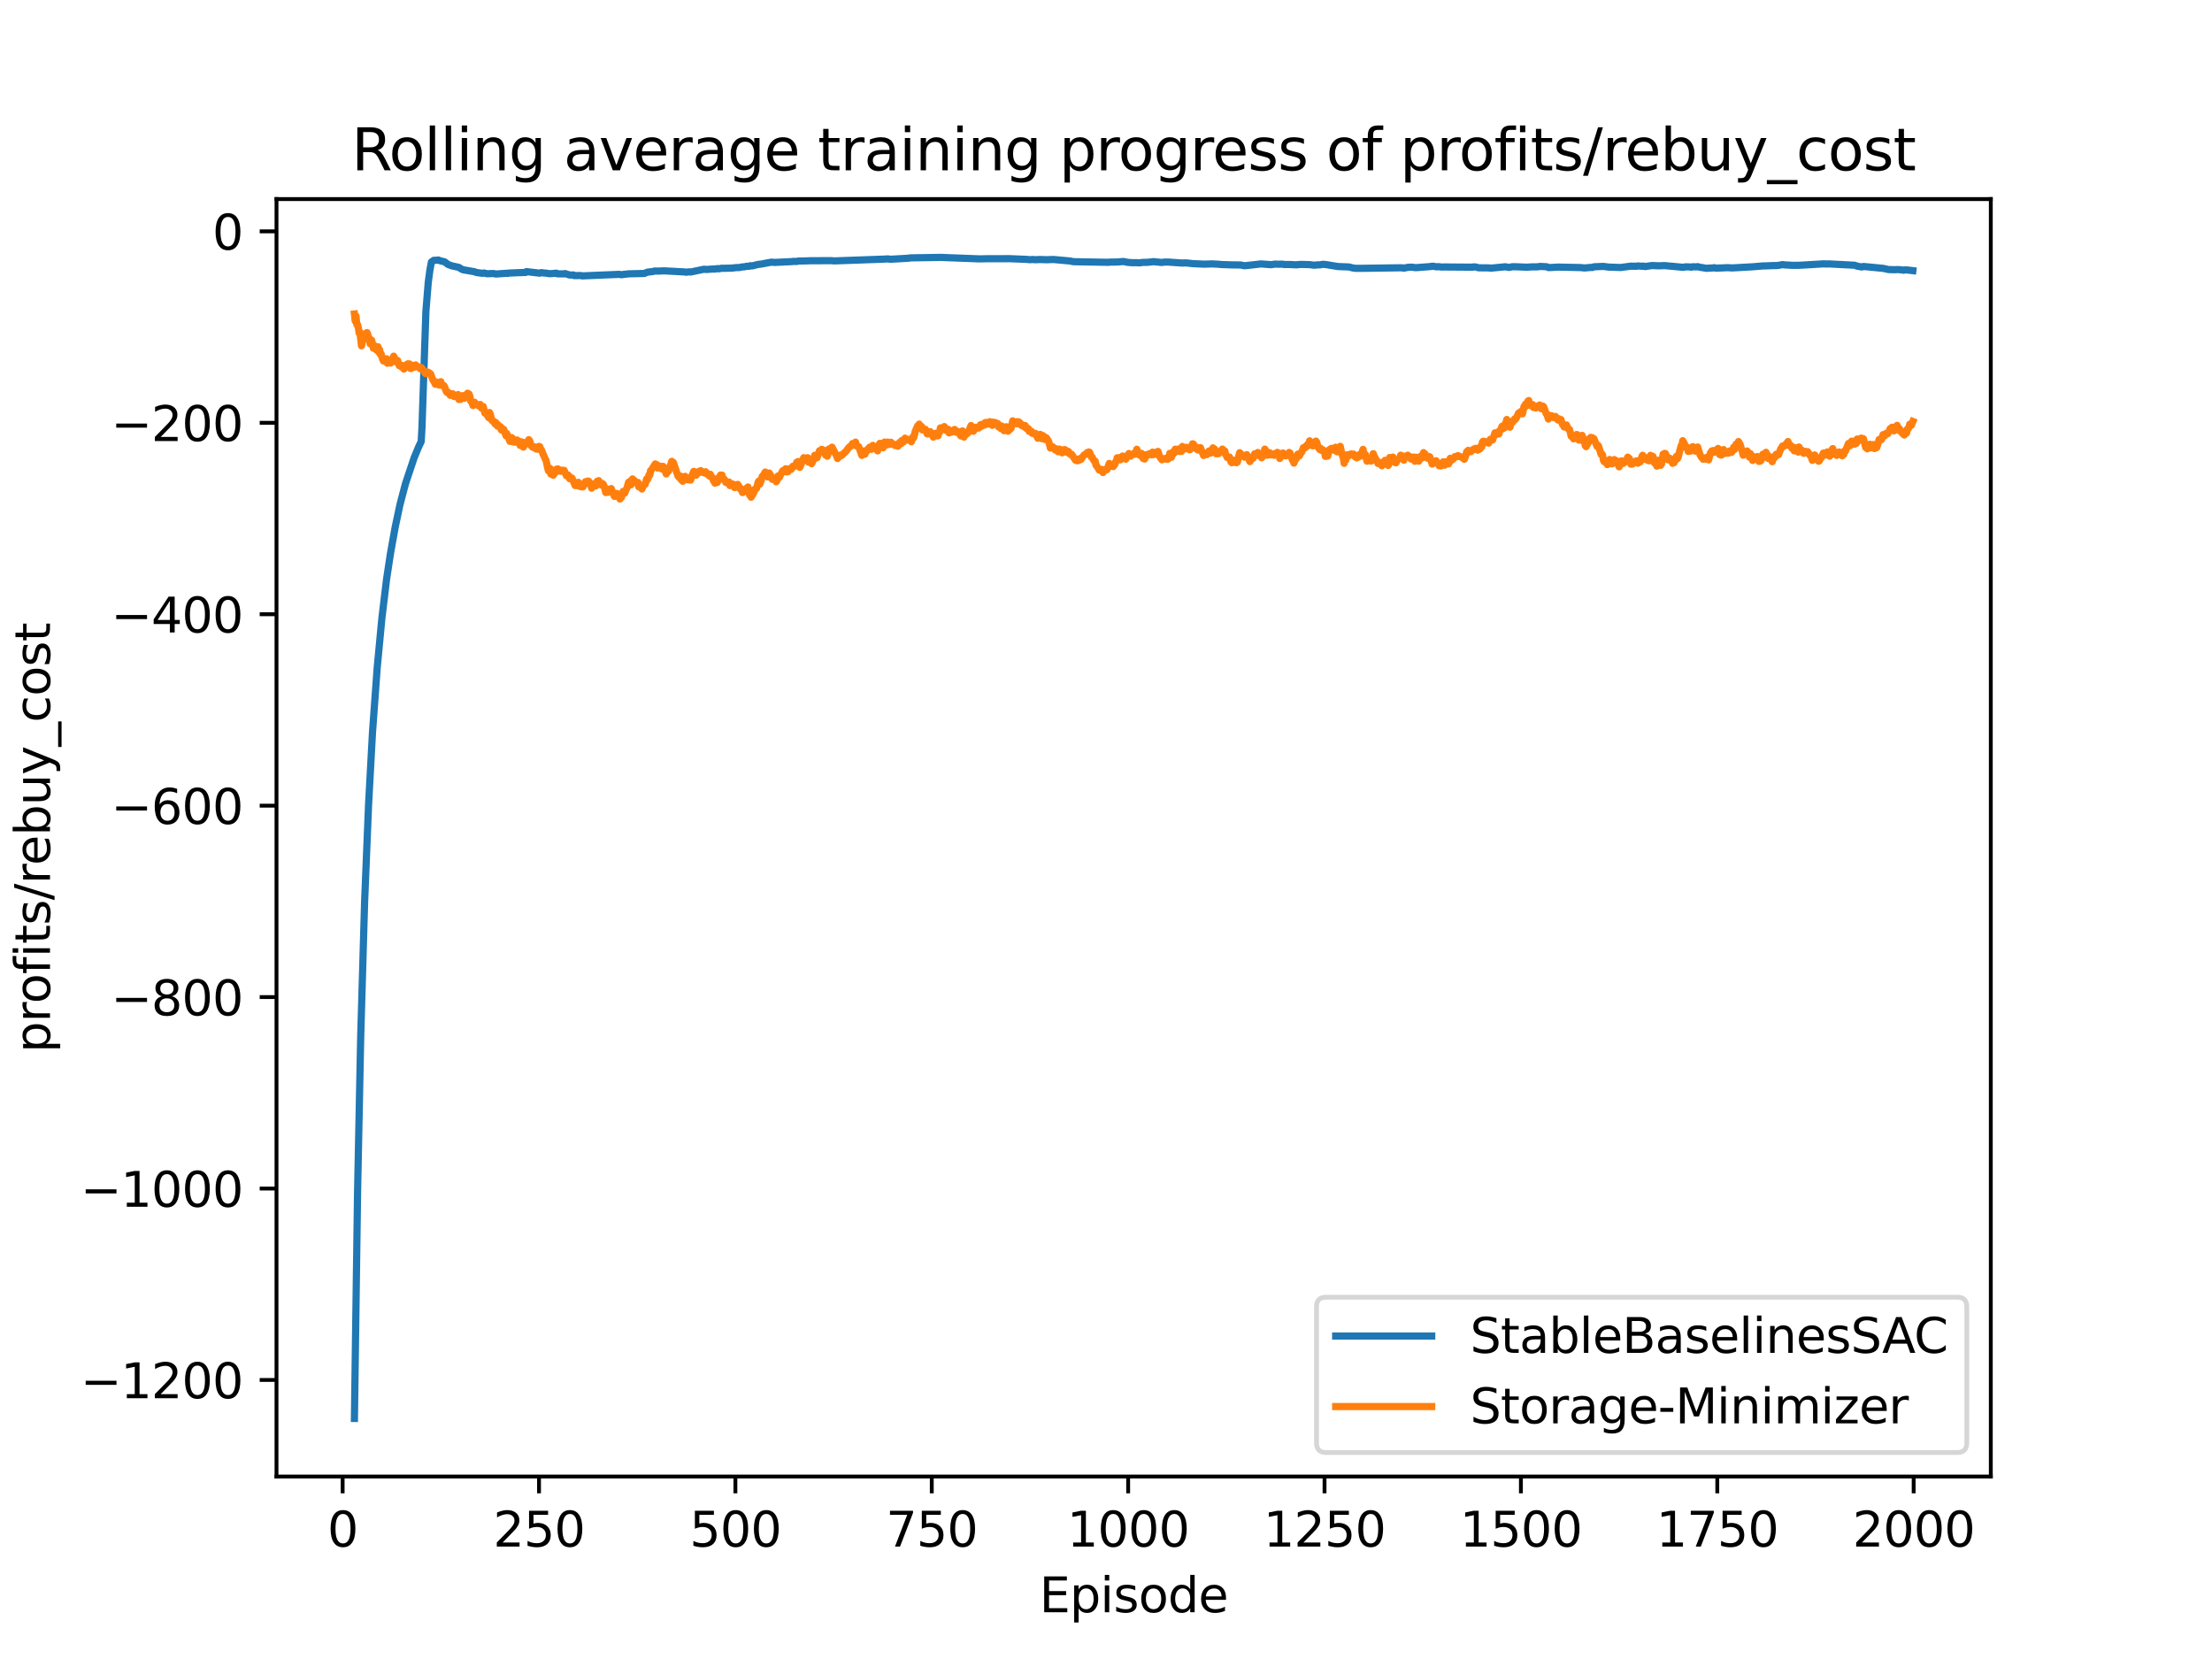 <?xml version="1.0" encoding="utf-8" standalone="no"?>
<!DOCTYPE svg PUBLIC "-//W3C//DTD SVG 1.1//EN"
  "http://www.w3.org/Graphics/SVG/1.1/DTD/svg11.dtd">
<svg xmlns:xlink="http://www.w3.org/1999/xlink" width="460.8pt" height="345.6pt" viewBox="0 0 460.8 345.6" xmlns="http://www.w3.org/2000/svg" version="1.1">
 <defs>
  <style type="text/css">*{stroke-linejoin: round; stroke-linecap: butt}</style>
 </defs>
 <g id="figure_1">
  <g id="patch_1">
   <path d="M 0 345.6 
L 460.8 345.6 
L 460.8 0 
L 0 0 
z
" style="fill: #ffffff"/>
  </g>
  <g id="axes_1">
   <g id="patch_2">
    <path d="M 57.6 307.584 
L 414.72 307.584 
L 414.72 41.472 
L 57.6 41.472 
z
" style="fill: #ffffff"/>
   </g>
   <g id="matplotlib.axis_1">
    <g id="xtick_1">
     <g id="line2d_1">
      <defs>
       <path id="mf91f53f710" d="M 0 0 
L 0 3.5 
" style="stroke: #000000; stroke-width: 0.8"/>
      </defs>
      <g>
       <use xlink:href="#mf91f53f710" x="71.378" y="307.584" style="stroke: #000000; stroke-width: 0.8"/>
      </g>
     </g>
     <g id="text_1">
      <!-- 0 -->
      <g transform="translate(68.197 322.182)scale(0.1 -0.1)">
       <defs>
        <path id="DejaVuSans-30" d="M 2034 4250 
Q 1547 4250 1301 3770 
Q 1056 3291 1056 2328 
Q 1056 1369 1301 889 
Q 1547 409 2034 409 
Q 2525 409 2770 889 
Q 3016 1369 3016 2328 
Q 3016 3291 2770 3770 
Q 2525 4250 2034 4250 
z
M 2034 4750 
Q 2819 4750 3233 4129 
Q 3647 3509 3647 2328 
Q 3647 1150 3233 529 
Q 2819 -91 2034 -91 
Q 1250 -91 836 529 
Q 422 1150 422 2328 
Q 422 3509 836 4129 
Q 1250 4750 2034 4750 
z
" transform="scale(0.016)"/>
       </defs>
       <use xlink:href="#DejaVuSans-30"/>
      </g>
     </g>
    </g>
    <g id="xtick_2">
     <g id="line2d_2">
      <g>
       <use xlink:href="#mf91f53f710" x="112.287" y="307.584" style="stroke: #000000; stroke-width: 0.8"/>
      </g>
     </g>
     <g id="text_2">
      <!-- 250 -->
      <g transform="translate(102.744 322.182)scale(0.1 -0.1)">
       <defs>
        <path id="DejaVuSans-32" d="M 1228 531 
L 3431 531 
L 3431 0 
L 469 0 
L 469 531 
Q 828 903 1448 1529 
Q 2069 2156 2228 2338 
Q 2531 2678 2651 2914 
Q 2772 3150 2772 3378 
Q 2772 3750 2511 3984 
Q 2250 4219 1831 4219 
Q 1534 4219 1204 4116 
Q 875 4013 500 3803 
L 500 4441 
Q 881 4594 1212 4672 
Q 1544 4750 1819 4750 
Q 2544 4750 2975 4387 
Q 3406 4025 3406 3419 
Q 3406 3131 3298 2873 
Q 3191 2616 2906 2266 
Q 2828 2175 2409 1742 
Q 1991 1309 1228 531 
z
" transform="scale(0.016)"/>
        <path id="DejaVuSans-35" d="M 691 4666 
L 3169 4666 
L 3169 4134 
L 1269 4134 
L 1269 2991 
Q 1406 3038 1543 3061 
Q 1681 3084 1819 3084 
Q 2600 3084 3056 2656 
Q 3513 2228 3513 1497 
Q 3513 744 3044 326 
Q 2575 -91 1722 -91 
Q 1428 -91 1123 -41 
Q 819 9 494 109 
L 494 744 
Q 775 591 1075 516 
Q 1375 441 1709 441 
Q 2250 441 2565 725 
Q 2881 1009 2881 1497 
Q 2881 1984 2565 2268 
Q 2250 2553 1709 2553 
Q 1456 2553 1204 2497 
Q 953 2441 691 2322 
L 691 4666 
z
" transform="scale(0.016)"/>
       </defs>
       <use xlink:href="#DejaVuSans-32"/>
       <use xlink:href="#DejaVuSans-35" x="63.623"/>
       <use xlink:href="#DejaVuSans-30" x="127.246"/>
      </g>
     </g>
    </g>
    <g id="xtick_3">
     <g id="line2d_3">
      <g>
       <use xlink:href="#mf91f53f710" x="153.196" y="307.584" style="stroke: #000000; stroke-width: 0.8"/>
      </g>
     </g>
     <g id="text_3">
      <!-- 500 -->
      <g transform="translate(143.653 322.182)scale(0.1 -0.1)">
       <use xlink:href="#DejaVuSans-35"/>
       <use xlink:href="#DejaVuSans-30" x="63.623"/>
       <use xlink:href="#DejaVuSans-30" x="127.246"/>
      </g>
     </g>
    </g>
    <g id="xtick_4">
     <g id="line2d_4">
      <g>
       <use xlink:href="#mf91f53f710" x="194.105" y="307.584" style="stroke: #000000; stroke-width: 0.8"/>
      </g>
     </g>
     <g id="text_4">
      <!-- 750 -->
      <g transform="translate(184.562 322.182)scale(0.1 -0.1)">
       <defs>
        <path id="DejaVuSans-37" d="M 525 4666 
L 3525 4666 
L 3525 4397 
L 1831 0 
L 1172 0 
L 2766 4134 
L 525 4134 
L 525 4666 
z
" transform="scale(0.016)"/>
       </defs>
       <use xlink:href="#DejaVuSans-37"/>
       <use xlink:href="#DejaVuSans-35" x="63.623"/>
       <use xlink:href="#DejaVuSans-30" x="127.246"/>
      </g>
     </g>
    </g>
    <g id="xtick_5">
     <g id="line2d_5">
      <g>
       <use xlink:href="#mf91f53f710" x="235.015" y="307.584" style="stroke: #000000; stroke-width: 0.8"/>
      </g>
     </g>
     <g id="text_5">
      <!-- 1000 -->
      <g transform="translate(222.29 322.182)scale(0.1 -0.1)">
       <defs>
        <path id="DejaVuSans-31" d="M 794 531 
L 1825 531 
L 1825 4091 
L 703 3866 
L 703 4441 
L 1819 4666 
L 2450 4666 
L 2450 531 
L 3481 531 
L 3481 0 
L 794 0 
L 794 531 
z
" transform="scale(0.016)"/>
       </defs>
       <use xlink:href="#DejaVuSans-31"/>
       <use xlink:href="#DejaVuSans-30" x="63.623"/>
       <use xlink:href="#DejaVuSans-30" x="127.246"/>
       <use xlink:href="#DejaVuSans-30" x="190.869"/>
      </g>
     </g>
    </g>
    <g id="xtick_6">
     <g id="line2d_6">
      <g>
       <use xlink:href="#mf91f53f710" x="275.924" y="307.584" style="stroke: #000000; stroke-width: 0.8"/>
      </g>
     </g>
     <g id="text_6">
      <!-- 1250 -->
      <g transform="translate(263.199 322.182)scale(0.1 -0.1)">
       <use xlink:href="#DejaVuSans-31"/>
       <use xlink:href="#DejaVuSans-32" x="63.623"/>
       <use xlink:href="#DejaVuSans-35" x="127.246"/>
       <use xlink:href="#DejaVuSans-30" x="190.869"/>
      </g>
     </g>
    </g>
    <g id="xtick_7">
     <g id="line2d_7">
      <g>
       <use xlink:href="#mf91f53f710" x="316.833" y="307.584" style="stroke: #000000; stroke-width: 0.8"/>
      </g>
     </g>
     <g id="text_7">
      <!-- 1500 -->
      <g transform="translate(304.108 322.182)scale(0.1 -0.1)">
       <use xlink:href="#DejaVuSans-31"/>
       <use xlink:href="#DejaVuSans-35" x="63.623"/>
       <use xlink:href="#DejaVuSans-30" x="127.246"/>
       <use xlink:href="#DejaVuSans-30" x="190.869"/>
      </g>
     </g>
    </g>
    <g id="xtick_8">
     <g id="line2d_8">
      <g>
       <use xlink:href="#mf91f53f710" x="357.742" y="307.584" style="stroke: #000000; stroke-width: 0.8"/>
      </g>
     </g>
     <g id="text_8">
      <!-- 1750 -->
      <g transform="translate(345.017 322.182)scale(0.1 -0.1)">
       <use xlink:href="#DejaVuSans-31"/>
       <use xlink:href="#DejaVuSans-37" x="63.623"/>
       <use xlink:href="#DejaVuSans-35" x="127.246"/>
       <use xlink:href="#DejaVuSans-30" x="190.869"/>
      </g>
     </g>
    </g>
    <g id="xtick_9">
     <g id="line2d_9">
      <g>
       <use xlink:href="#mf91f53f710" x="398.651" y="307.584" style="stroke: #000000; stroke-width: 0.8"/>
      </g>
     </g>
     <g id="text_9">
      <!-- 2000 -->
      <g transform="translate(385.926 322.182)scale(0.1 -0.1)">
       <use xlink:href="#DejaVuSans-32"/>
       <use xlink:href="#DejaVuSans-30" x="63.623"/>
       <use xlink:href="#DejaVuSans-30" x="127.246"/>
       <use xlink:href="#DejaVuSans-30" x="190.869"/>
      </g>
     </g>
    </g>
    <g id="text_10">
     <!-- Episode -->
     <g transform="translate(216.523 335.861)scale(0.1 -0.1)">
      <defs>
       <path id="DejaVuSans-45" d="M 628 4666 
L 3578 4666 
L 3578 4134 
L 1259 4134 
L 1259 2753 
L 3481 2753 
L 3481 2222 
L 1259 2222 
L 1259 531 
L 3634 531 
L 3634 0 
L 628 0 
L 628 4666 
z
" transform="scale(0.016)"/>
       <path id="DejaVuSans-70" d="M 1159 525 
L 1159 -1331 
L 581 -1331 
L 581 3500 
L 1159 3500 
L 1159 2969 
Q 1341 3281 1617 3432 
Q 1894 3584 2278 3584 
Q 2916 3584 3314 3078 
Q 3713 2572 3713 1747 
Q 3713 922 3314 415 
Q 2916 -91 2278 -91 
Q 1894 -91 1617 61 
Q 1341 213 1159 525 
z
M 3116 1747 
Q 3116 2381 2855 2742 
Q 2594 3103 2138 3103 
Q 1681 3103 1420 2742 
Q 1159 2381 1159 1747 
Q 1159 1113 1420 752 
Q 1681 391 2138 391 
Q 2594 391 2855 752 
Q 3116 1113 3116 1747 
z
" transform="scale(0.016)"/>
       <path id="DejaVuSans-69" d="M 603 3500 
L 1178 3500 
L 1178 0 
L 603 0 
L 603 3500 
z
M 603 4863 
L 1178 4863 
L 1178 4134 
L 603 4134 
L 603 4863 
z
" transform="scale(0.016)"/>
       <path id="DejaVuSans-73" d="M 2834 3397 
L 2834 2853 
Q 2591 2978 2328 3040 
Q 2066 3103 1784 3103 
Q 1356 3103 1142 2972 
Q 928 2841 928 2578 
Q 928 2378 1081 2264 
Q 1234 2150 1697 2047 
L 1894 2003 
Q 2506 1872 2764 1633 
Q 3022 1394 3022 966 
Q 3022 478 2636 193 
Q 2250 -91 1575 -91 
Q 1294 -91 989 -36 
Q 684 19 347 128 
L 347 722 
Q 666 556 975 473 
Q 1284 391 1588 391 
Q 1994 391 2212 530 
Q 2431 669 2431 922 
Q 2431 1156 2273 1281 
Q 2116 1406 1581 1522 
L 1381 1569 
Q 847 1681 609 1914 
Q 372 2147 372 2553 
Q 372 3047 722 3315 
Q 1072 3584 1716 3584 
Q 2034 3584 2315 3537 
Q 2597 3491 2834 3397 
z
" transform="scale(0.016)"/>
       <path id="DejaVuSans-6f" d="M 1959 3097 
Q 1497 3097 1228 2736 
Q 959 2375 959 1747 
Q 959 1119 1226 758 
Q 1494 397 1959 397 
Q 2419 397 2687 759 
Q 2956 1122 2956 1747 
Q 2956 2369 2687 2733 
Q 2419 3097 1959 3097 
z
M 1959 3584 
Q 2709 3584 3137 3096 
Q 3566 2609 3566 1747 
Q 3566 888 3137 398 
Q 2709 -91 1959 -91 
Q 1206 -91 779 398 
Q 353 888 353 1747 
Q 353 2609 779 3096 
Q 1206 3584 1959 3584 
z
" transform="scale(0.016)"/>
       <path id="DejaVuSans-64" d="M 2906 2969 
L 2906 4863 
L 3481 4863 
L 3481 0 
L 2906 0 
L 2906 525 
Q 2725 213 2448 61 
Q 2172 -91 1784 -91 
Q 1150 -91 751 415 
Q 353 922 353 1747 
Q 353 2572 751 3078 
Q 1150 3584 1784 3584 
Q 2172 3584 2448 3432 
Q 2725 3281 2906 2969 
z
M 947 1747 
Q 947 1113 1208 752 
Q 1469 391 1925 391 
Q 2381 391 2643 752 
Q 2906 1113 2906 1747 
Q 2906 2381 2643 2742 
Q 2381 3103 1925 3103 
Q 1469 3103 1208 2742 
Q 947 2381 947 1747 
z
" transform="scale(0.016)"/>
       <path id="DejaVuSans-65" d="M 3597 1894 
L 3597 1613 
L 953 1613 
Q 991 1019 1311 708 
Q 1631 397 2203 397 
Q 2534 397 2845 478 
Q 3156 559 3463 722 
L 3463 178 
Q 3153 47 2828 -22 
Q 2503 -91 2169 -91 
Q 1331 -91 842 396 
Q 353 884 353 1716 
Q 353 2575 817 3079 
Q 1281 3584 2069 3584 
Q 2775 3584 3186 3129 
Q 3597 2675 3597 1894 
z
M 3022 2063 
Q 3016 2534 2758 2815 
Q 2500 3097 2075 3097 
Q 1594 3097 1305 2825 
Q 1016 2553 972 2059 
L 3022 2063 
z
" transform="scale(0.016)"/>
      </defs>
      <use xlink:href="#DejaVuSans-45"/>
      <use xlink:href="#DejaVuSans-70" x="63.184"/>
      <use xlink:href="#DejaVuSans-69" x="126.66"/>
      <use xlink:href="#DejaVuSans-73" x="154.443"/>
      <use xlink:href="#DejaVuSans-6f" x="206.543"/>
      <use xlink:href="#DejaVuSans-64" x="267.725"/>
      <use xlink:href="#DejaVuSans-65" x="331.201"/>
     </g>
    </g>
   </g>
   <g id="matplotlib.axis_2">
    <g id="ytick_1">
     <g id="line2d_10">
      <defs>
       <path id="md32b9c4f72" d="M 0 0 
L -3.5 0 
" style="stroke: #000000; stroke-width: 0.8"/>
      </defs>
      <g>
       <use xlink:href="#md32b9c4f72" x="57.6" y="287.473" style="stroke: #000000; stroke-width: 0.8"/>
      </g>
     </g>
     <g id="text_11">
      <!-- −1200 -->
      <g transform="translate(16.77 291.272)scale(0.1 -0.1)">
       <defs>
        <path id="DejaVuSans-2212" d="M 678 2272 
L 4684 2272 
L 4684 1741 
L 678 1741 
L 678 2272 
z
" transform="scale(0.016)"/>
       </defs>
       <use xlink:href="#DejaVuSans-2212"/>
       <use xlink:href="#DejaVuSans-31" x="83.789"/>
       <use xlink:href="#DejaVuSans-32" x="147.412"/>
       <use xlink:href="#DejaVuSans-30" x="211.035"/>
       <use xlink:href="#DejaVuSans-30" x="274.658"/>
      </g>
     </g>
    </g>
    <g id="ytick_2">
     <g id="line2d_11">
      <g>
       <use xlink:href="#md32b9c4f72" x="57.6" y="247.593" style="stroke: #000000; stroke-width: 0.8"/>
      </g>
     </g>
     <g id="text_12">
      <!-- −1000 -->
      <g transform="translate(16.77 251.393)scale(0.1 -0.1)">
       <use xlink:href="#DejaVuSans-2212"/>
       <use xlink:href="#DejaVuSans-31" x="83.789"/>
       <use xlink:href="#DejaVuSans-30" x="147.412"/>
       <use xlink:href="#DejaVuSans-30" x="211.035"/>
       <use xlink:href="#DejaVuSans-30" x="274.658"/>
      </g>
     </g>
    </g>
    <g id="ytick_3">
     <g id="line2d_12">
      <g>
       <use xlink:href="#md32b9c4f72" x="57.6" y="207.714" style="stroke: #000000; stroke-width: 0.8"/>
      </g>
     </g>
     <g id="text_13">
      <!-- −800 -->
      <g transform="translate(23.133 211.513)scale(0.1 -0.1)">
       <defs>
        <path id="DejaVuSans-38" d="M 2034 2216 
Q 1584 2216 1326 1975 
Q 1069 1734 1069 1313 
Q 1069 891 1326 650 
Q 1584 409 2034 409 
Q 2484 409 2743 651 
Q 3003 894 3003 1313 
Q 3003 1734 2745 1975 
Q 2488 2216 2034 2216 
z
M 1403 2484 
Q 997 2584 770 2862 
Q 544 3141 544 3541 
Q 544 4100 942 4425 
Q 1341 4750 2034 4750 
Q 2731 4750 3128 4425 
Q 3525 4100 3525 3541 
Q 3525 3141 3298 2862 
Q 3072 2584 2669 2484 
Q 3125 2378 3379 2068 
Q 3634 1759 3634 1313 
Q 3634 634 3220 271 
Q 2806 -91 2034 -91 
Q 1263 -91 848 271 
Q 434 634 434 1313 
Q 434 1759 690 2068 
Q 947 2378 1403 2484 
z
M 1172 3481 
Q 1172 3119 1398 2916 
Q 1625 2713 2034 2713 
Q 2441 2713 2670 2916 
Q 2900 3119 2900 3481 
Q 2900 3844 2670 4047 
Q 2441 4250 2034 4250 
Q 1625 4250 1398 4047 
Q 1172 3844 1172 3481 
z
" transform="scale(0.016)"/>
       </defs>
       <use xlink:href="#DejaVuSans-2212"/>
       <use xlink:href="#DejaVuSans-38" x="83.789"/>
       <use xlink:href="#DejaVuSans-30" x="147.412"/>
       <use xlink:href="#DejaVuSans-30" x="211.035"/>
      </g>
     </g>
    </g>
    <g id="ytick_4">
     <g id="line2d_13">
      <g>
       <use xlink:href="#md32b9c4f72" x="57.6" y="167.834" style="stroke: #000000; stroke-width: 0.8"/>
      </g>
     </g>
     <g id="text_14">
      <!-- −600 -->
      <g transform="translate(23.133 171.633)scale(0.1 -0.1)">
       <defs>
        <path id="DejaVuSans-36" d="M 2113 2584 
Q 1688 2584 1439 2293 
Q 1191 2003 1191 1497 
Q 1191 994 1439 701 
Q 1688 409 2113 409 
Q 2538 409 2786 701 
Q 3034 994 3034 1497 
Q 3034 2003 2786 2293 
Q 2538 2584 2113 2584 
z
M 3366 4563 
L 3366 3988 
Q 3128 4100 2886 4159 
Q 2644 4219 2406 4219 
Q 1781 4219 1451 3797 
Q 1122 3375 1075 2522 
Q 1259 2794 1537 2939 
Q 1816 3084 2150 3084 
Q 2853 3084 3261 2657 
Q 3669 2231 3669 1497 
Q 3669 778 3244 343 
Q 2819 -91 2113 -91 
Q 1303 -91 875 529 
Q 447 1150 447 2328 
Q 447 3434 972 4092 
Q 1497 4750 2381 4750 
Q 2619 4750 2861 4703 
Q 3103 4656 3366 4563 
z
" transform="scale(0.016)"/>
       </defs>
       <use xlink:href="#DejaVuSans-2212"/>
       <use xlink:href="#DejaVuSans-36" x="83.789"/>
       <use xlink:href="#DejaVuSans-30" x="147.412"/>
       <use xlink:href="#DejaVuSans-30" x="211.035"/>
      </g>
     </g>
    </g>
    <g id="ytick_5">
     <g id="line2d_14">
      <g>
       <use xlink:href="#md32b9c4f72" x="57.6" y="127.954" style="stroke: #000000; stroke-width: 0.8"/>
      </g>
     </g>
     <g id="text_15">
      <!-- −400 -->
      <g transform="translate(23.133 131.753)scale(0.1 -0.1)">
       <defs>
        <path id="DejaVuSans-34" d="M 2419 4116 
L 825 1625 
L 2419 1625 
L 2419 4116 
z
M 2253 4666 
L 3047 4666 
L 3047 1625 
L 3713 1625 
L 3713 1100 
L 3047 1100 
L 3047 0 
L 2419 0 
L 2419 1100 
L 313 1100 
L 313 1709 
L 2253 4666 
z
" transform="scale(0.016)"/>
       </defs>
       <use xlink:href="#DejaVuSans-2212"/>
       <use xlink:href="#DejaVuSans-34" x="83.789"/>
       <use xlink:href="#DejaVuSans-30" x="147.412"/>
       <use xlink:href="#DejaVuSans-30" x="211.035"/>
      </g>
     </g>
    </g>
    <g id="ytick_6">
     <g id="line2d_15">
      <g>
       <use xlink:href="#md32b9c4f72" x="57.6" y="88.074" style="stroke: #000000; stroke-width: 0.8"/>
      </g>
     </g>
     <g id="text_16">
      <!-- −200 -->
      <g transform="translate(23.133 91.873)scale(0.1 -0.1)">
       <use xlink:href="#DejaVuSans-2212"/>
       <use xlink:href="#DejaVuSans-32" x="83.789"/>
       <use xlink:href="#DejaVuSans-30" x="147.412"/>
       <use xlink:href="#DejaVuSans-30" x="211.035"/>
      </g>
     </g>
    </g>
    <g id="ytick_7">
     <g id="line2d_16">
      <g>
       <use xlink:href="#md32b9c4f72" x="57.6" y="48.194" style="stroke: #000000; stroke-width: 0.8"/>
      </g>
     </g>
     <g id="text_17">
      <!-- 0 -->
      <g transform="translate(44.237 51.994)scale(0.1 -0.1)">
       <use xlink:href="#DejaVuSans-30"/>
      </g>
     </g>
    </g>
    <g id="text_18">
     <!-- profits/rebuy_cost -->
     <g transform="translate(10.412 219.298)rotate(-90)scale(0.1 -0.1)">
      <defs>
       <path id="DejaVuSans-72" d="M 2631 2963 
Q 2534 3019 2420 3045 
Q 2306 3072 2169 3072 
Q 1681 3072 1420 2755 
Q 1159 2438 1159 1844 
L 1159 0 
L 581 0 
L 581 3500 
L 1159 3500 
L 1159 2956 
Q 1341 3275 1631 3429 
Q 1922 3584 2338 3584 
Q 2397 3584 2469 3576 
Q 2541 3569 2628 3553 
L 2631 2963 
z
" transform="scale(0.016)"/>
       <path id="DejaVuSans-66" d="M 2375 4863 
L 2375 4384 
L 1825 4384 
Q 1516 4384 1395 4259 
Q 1275 4134 1275 3809 
L 1275 3500 
L 2222 3500 
L 2222 3053 
L 1275 3053 
L 1275 0 
L 697 0 
L 697 3053 
L 147 3053 
L 147 3500 
L 697 3500 
L 697 3744 
Q 697 4328 969 4595 
Q 1241 4863 1831 4863 
L 2375 4863 
z
" transform="scale(0.016)"/>
       <path id="DejaVuSans-74" d="M 1172 4494 
L 1172 3500 
L 2356 3500 
L 2356 3053 
L 1172 3053 
L 1172 1153 
Q 1172 725 1289 603 
Q 1406 481 1766 481 
L 2356 481 
L 2356 0 
L 1766 0 
Q 1100 0 847 248 
Q 594 497 594 1153 
L 594 3053 
L 172 3053 
L 172 3500 
L 594 3500 
L 594 4494 
L 1172 4494 
z
" transform="scale(0.016)"/>
       <path id="DejaVuSans-2f" d="M 1625 4666 
L 2156 4666 
L 531 -594 
L 0 -594 
L 1625 4666 
z
" transform="scale(0.016)"/>
       <path id="DejaVuSans-62" d="M 3116 1747 
Q 3116 2381 2855 2742 
Q 2594 3103 2138 3103 
Q 1681 3103 1420 2742 
Q 1159 2381 1159 1747 
Q 1159 1113 1420 752 
Q 1681 391 2138 391 
Q 2594 391 2855 752 
Q 3116 1113 3116 1747 
z
M 1159 2969 
Q 1341 3281 1617 3432 
Q 1894 3584 2278 3584 
Q 2916 3584 3314 3078 
Q 3713 2572 3713 1747 
Q 3713 922 3314 415 
Q 2916 -91 2278 -91 
Q 1894 -91 1617 61 
Q 1341 213 1159 525 
L 1159 0 
L 581 0 
L 581 4863 
L 1159 4863 
L 1159 2969 
z
" transform="scale(0.016)"/>
       <path id="DejaVuSans-75" d="M 544 1381 
L 544 3500 
L 1119 3500 
L 1119 1403 
Q 1119 906 1312 657 
Q 1506 409 1894 409 
Q 2359 409 2629 706 
Q 2900 1003 2900 1516 
L 2900 3500 
L 3475 3500 
L 3475 0 
L 2900 0 
L 2900 538 
Q 2691 219 2414 64 
Q 2138 -91 1772 -91 
Q 1169 -91 856 284 
Q 544 659 544 1381 
z
M 1991 3584 
L 1991 3584 
z
" transform="scale(0.016)"/>
       <path id="DejaVuSans-79" d="M 2059 -325 
Q 1816 -950 1584 -1140 
Q 1353 -1331 966 -1331 
L 506 -1331 
L 506 -850 
L 844 -850 
Q 1081 -850 1212 -737 
Q 1344 -625 1503 -206 
L 1606 56 
L 191 3500 
L 800 3500 
L 1894 763 
L 2988 3500 
L 3597 3500 
L 2059 -325 
z
" transform="scale(0.016)"/>
       <path id="DejaVuSans-5f" d="M 3263 -1063 
L 3263 -1509 
L -63 -1509 
L -63 -1063 
L 3263 -1063 
z
" transform="scale(0.016)"/>
       <path id="DejaVuSans-63" d="M 3122 3366 
L 3122 2828 
Q 2878 2963 2633 3030 
Q 2388 3097 2138 3097 
Q 1578 3097 1268 2742 
Q 959 2388 959 1747 
Q 959 1106 1268 751 
Q 1578 397 2138 397 
Q 2388 397 2633 464 
Q 2878 531 3122 666 
L 3122 134 
Q 2881 22 2623 -34 
Q 2366 -91 2075 -91 
Q 1284 -91 818 406 
Q 353 903 353 1747 
Q 353 2603 823 3093 
Q 1294 3584 2113 3584 
Q 2378 3584 2631 3529 
Q 2884 3475 3122 3366 
z
" transform="scale(0.016)"/>
      </defs>
      <use xlink:href="#DejaVuSans-70"/>
      <use xlink:href="#DejaVuSans-72" x="63.477"/>
      <use xlink:href="#DejaVuSans-6f" x="102.34"/>
      <use xlink:href="#DejaVuSans-66" x="163.521"/>
      <use xlink:href="#DejaVuSans-69" x="198.727"/>
      <use xlink:href="#DejaVuSans-74" x="226.51"/>
      <use xlink:href="#DejaVuSans-73" x="265.719"/>
      <use xlink:href="#DejaVuSans-2f" x="317.818"/>
      <use xlink:href="#DejaVuSans-72" x="351.51"/>
      <use xlink:href="#DejaVuSans-65" x="390.373"/>
      <use xlink:href="#DejaVuSans-62" x="451.896"/>
      <use xlink:href="#DejaVuSans-75" x="515.373"/>
      <use xlink:href="#DejaVuSans-79" x="578.752"/>
      <use xlink:href="#DejaVuSans-5f" x="637.932"/>
      <use xlink:href="#DejaVuSans-63" x="687.932"/>
      <use xlink:href="#DejaVuSans-6f" x="742.912"/>
      <use xlink:href="#DejaVuSans-73" x="804.094"/>
      <use xlink:href="#DejaVuSans-74" x="856.193"/>
     </g>
    </g>
   </g>
   <g id="line2d_17">
    <path d="M 73.833 295.488 
L 74.487 248.455 
L 75.142 215.915 
L 75.96 187.743 
L 76.778 167.655 
L 77.596 152.586 
L 78.578 139.087 
L 79.56 128.726 
L 80.542 120.562 
L 81.36 115.194 
L 82.342 109.727 
L 83.324 105.11 
L 84.469 100.756 
L 86.269 95.369 
L 87.251 92.993 
L 87.742 91.985 
L 87.905 89.077 
L 88.724 64.853 
L 89.215 58.814 
L 89.542 56.362 
L 89.869 54.579 
L 90.36 54.229 
L 90.687 54.229 
L 91.342 54.167 
L 91.669 54.32 
L 92.651 54.552 
L 93.305 55.077 
L 94.124 55.38 
L 95.596 55.698 
L 95.924 55.926 
L 96.415 56.188 
L 98.869 56.61 
L 99.196 56.756 
L 100.178 56.899 
L 100.505 56.943 
L 100.833 56.872 
L 101.487 57.026 
L 102.796 56.978 
L 103.287 57.087 
L 105.578 56.923 
L 105.742 56.959 
L 106.069 56.872 
L 106.56 56.866 
L 107.705 56.811 
L 109.505 56.758 
L 109.669 56.574 
L 110.324 56.66 
L 112.451 56.908 
L 112.778 56.785 
L 113.269 56.871 
L 113.76 56.895 
L 114.087 56.96 
L 114.578 57.021 
L 115.724 56.929 
L 115.887 56.9 
L 116.051 57.033 
L 116.705 57.051 
L 117.524 57.053 
L 117.687 56.985 
L 118.669 57.289 
L 119.487 57.282 
L 119.651 57.417 
L 120.96 57.394 
L 121.287 57.475 
L 121.778 57.457 
L 122.105 57.44 
L 128.978 57.151 
L 129.469 57.234 
L 129.96 57.151 
L 130.451 57.106 
L 130.942 57.042 
L 134.215 56.968 
L 134.869 56.694 
L 136.015 56.563 
L 136.342 56.457 
L 137.16 56.473 
L 137.815 56.44 
L 138.469 56.428 
L 142.56 56.646 
L 142.887 56.711 
L 143.542 56.631 
L 143.869 56.669 
L 146.651 56.085 
L 147.142 56.139 
L 148.451 56.042 
L 148.942 56.042 
L 149.433 55.953 
L 149.76 56.001 
L 150.251 55.889 
L 151.396 55.878 
L 152.542 55.846 
L 153.36 55.744 
L 154.015 55.733 
L 154.669 55.596 
L 155.16 55.579 
L 155.487 55.466 
L 155.978 55.49 
L 156.305 55.349 
L 156.633 55.407 
L 157.942 55.08 
L 158.596 55.012 
L 159.742 54.785 
L 160.724 54.613 
L 161.378 54.669 
L 164.978 54.495 
L 165.305 54.448 
L 165.96 54.472 
L 166.287 54.383 
L 168.251 54.341 
L 168.742 54.316 
L 173.16 54.298 
L 173.815 54.351 
L 184.287 53.974 
L 184.942 53.927 
L 185.433 54.002 
L 186.578 53.946 
L 189.196 53.794 
L 189.687 53.721 
L 196.069 53.618 
L 197.051 53.665 
L 204.087 53.93 
L 205.724 53.895 
L 210.305 53.888 
L 213.742 54.026 
L 214.396 54.085 
L 214.724 54.094 
L 215.051 54.051 
L 215.705 54.104 
L 216.687 54.058 
L 217.996 54.106 
L 219.469 54.056 
L 222.905 54.369 
L 223.56 54.51 
L 224.542 54.536 
L 230.924 54.645 
L 231.251 54.6 
L 232.724 54.583 
L 234.033 54.471 
L 234.851 54.643 
L 235.833 54.725 
L 236.815 54.718 
L 237.305 54.762 
L 238.124 54.653 
L 238.942 54.657 
L 239.433 54.597 
L 239.924 54.558 
L 240.251 54.5 
L 242.051 54.68 
L 242.542 54.595 
L 243.36 54.592 
L 245.487 54.743 
L 246.305 54.8 
L 246.96 54.762 
L 247.942 54.856 
L 248.433 54.918 
L 250.887 55.028 
L 252.524 54.974 
L 253.342 55.022 
L 253.669 55.032 
L 254.487 55.109 
L 256.615 55.178 
L 256.942 55.188 
L 258.415 55.195 
L 259.233 55.36 
L 259.887 55.298 
L 261.36 55.129 
L 262.669 54.979 
L 264.796 55.137 
L 265.615 55.013 
L 266.269 55.046 
L 267.087 55.022 
L 267.578 55.106 
L 268.56 55.096 
L 270.033 55.17 
L 270.524 55.117 
L 271.015 55.081 
L 272.815 55.13 
L 273.796 55.25 
L 274.451 55.175 
L 274.942 55.174 
L 275.596 55.059 
L 276.251 55.118 
L 278.705 55.525 
L 280.996 55.611 
L 281.651 55.78 
L 281.978 55.845 
L 282.469 55.904 
L 283.287 55.902 
L 291.96 55.782 
L 292.451 55.865 
L 293.269 55.693 
L 294.087 55.653 
L 294.905 55.763 
L 297.851 55.543 
L 298.178 55.487 
L 298.505 55.457 
L 299.324 55.592 
L 299.651 55.545 
L 300.305 55.631 
L 300.796 55.614 
L 305.378 55.649 
L 306.524 55.647 
L 306.687 55.679 
L 307.015 55.584 
L 307.505 55.635 
L 307.996 55.788 
L 310.124 55.808 
L 310.615 55.859 
L 313.56 55.574 
L 314.378 55.714 
L 315.033 55.563 
L 315.524 55.562 
L 318.142 55.663 
L 318.96 55.599 
L 320.433 55.58 
L 320.76 55.496 
L 322.233 55.57 
L 322.56 55.737 
L 323.051 55.728 
L 324.196 55.662 
L 324.524 55.637 
L 329.269 55.739 
L 330.087 55.823 
L 331.396 55.708 
L 331.724 55.724 
L 332.051 55.578 
L 334.015 55.496 
L 335.16 55.644 
L 337.615 55.725 
L 338.269 55.637 
L 339.742 55.444 
L 340.887 55.468 
L 341.215 55.396 
L 342.033 55.468 
L 342.36 55.43 
L 342.687 55.531 
L 343.505 55.407 
L 344.16 55.314 
L 345.305 55.368 
L 345.796 55.368 
L 346.778 55.33 
L 350.705 55.692 
L 351.033 55.597 
L 351.524 55.594 
L 352.178 55.616 
L 352.342 55.668 
L 352.669 55.565 
L 353.324 55.599 
L 353.651 55.541 
L 353.978 55.648 
L 355.451 55.89 
L 356.924 55.807 
L 357.087 55.756 
L 357.415 55.861 
L 358.724 55.813 
L 359.869 55.757 
L 360.851 55.815 
L 364.615 55.604 
L 365.105 55.576 
L 367.233 55.4 
L 367.724 55.393 
L 369.524 55.32 
L 370.015 55.331 
L 370.669 55.253 
L 371.324 55.116 
L 371.815 55.188 
L 372.633 55.224 
L 373.287 55.272 
L 374.596 55.272 
L 375.905 55.203 
L 379.996 54.957 
L 380.487 55.009 
L 380.815 54.969 
L 386.378 55.254 
L 386.869 55.445 
L 387.851 55.619 
L 388.178 55.506 
L 392.269 55.902 
L 392.596 55.968 
L 393.415 56.154 
L 394.724 56.183 
L 395.378 56.15 
L 396.36 56.238 
L 396.524 56.297 
L 397.015 56.207 
L 397.505 56.264 
L 398.487 56.381 
L 398.487 56.381 
" clip-path="url(#pd93b675e46)" style="fill: none; stroke: #1f77b4; stroke-width: 1.5; stroke-linecap: square"/>
   </g>
   <g id="line2d_18">
    <path d="M 73.833 65.405 
L 73.996 66.879 
L 74.16 65.841 
L 74.324 67.589 
L 74.487 67.626 
L 74.651 68.248 
L 74.815 69.394 
L 74.978 69.201 
L 75.305 72.043 
L 75.633 70.306 
L 75.796 70.534 
L 75.96 69.791 
L 76.124 70.062 
L 76.287 69.376 
L 76.451 69.281 
L 76.615 69.633 
L 76.778 70.738 
L 76.942 70.453 
L 77.105 71.624 
L 77.433 70.879 
L 77.76 72.526 
L 77.924 71.947 
L 78.087 72.645 
L 78.251 72.456 
L 78.415 72.906 
L 78.578 72.76 
L 78.742 72.231 
L 78.905 73.357 
L 79.069 72.833 
L 79.233 73.799 
L 79.396 73.733 
L 79.724 74.891 
L 79.887 75.207 
L 80.051 74.718 
L 80.215 75.015 
L 80.542 74.739 
L 80.705 75.67 
L 81.196 75.394 
L 81.36 75.631 
L 82.015 74.192 
L 82.178 74.536 
L 82.342 75.336 
L 82.505 75.009 
L 82.833 75.094 
L 83.16 76.157 
L 83.324 75.986 
L 83.651 76.454 
L 83.815 76.139 
L 84.142 76.89 
L 84.633 75.998 
L 84.796 76.081 
L 84.96 75.79 
L 85.124 76.063 
L 85.287 75.793 
L 85.451 76.736 
L 85.615 76.761 
L 85.942 76.126 
L 86.105 76.513 
L 86.269 76.492 
L 86.596 76.017 
L 86.76 76.429 
L 87.087 76.371 
L 87.578 76.838 
L 87.742 76.554 
L 88.069 76.953 
L 88.233 77.172 
L 88.56 77.78 
L 88.724 77.822 
L 88.887 77.5 
L 89.051 77.589 
L 89.215 77.536 
L 89.705 77.889 
L 90.196 79.216 
L 90.36 79.376 
L 90.687 80.053 
L 90.851 79.555 
L 91.015 79.688 
L 91.178 80.118 
L 91.342 80.061 
L 91.505 80.213 
L 91.833 79.508 
L 91.996 80.276 
L 92.487 80.335 
L 92.651 80.663 
L 92.978 81.581 
L 93.142 81.761 
L 93.305 81.682 
L 93.469 81.966 
L 93.633 81.942 
L 93.796 82.365 
L 94.287 82.011 
L 94.615 82.611 
L 94.942 82.341 
L 95.105 82.355 
L 95.269 82.637 
L 95.433 82.193 
L 95.596 83.225 
L 95.76 83.044 
L 95.924 83.216 
L 96.087 82.617 
L 96.415 82.412 
L 96.578 82.602 
L 96.742 82.973 
L 97.069 82.604 
L 97.396 81.911 
L 97.724 82.094 
L 97.887 82.582 
L 98.051 83.555 
L 98.215 83.587 
L 98.542 84.487 
L 98.869 83.8 
L 99.196 84.226 
L 99.851 84.621 
L 100.015 84.25 
L 100.178 84.505 
L 100.342 85.056 
L 100.505 84.694 
L 100.669 84.684 
L 100.996 86.055 
L 101.324 86.185 
L 101.815 87.014 
L 101.978 85.93 
L 102.142 86.299 
L 102.469 87.589 
L 102.796 87.725 
L 103.124 88.313 
L 103.287 88.015 
L 103.615 88.751 
L 103.778 88.505 
L 103.942 88.907 
L 104.269 88.899 
L 104.433 89.567 
L 104.924 89.425 
L 105.415 90.793 
L 105.578 90.321 
L 106.233 91.954 
L 106.396 91.685 
L 106.56 91.146 
L 106.724 91.267 
L 106.887 92.068 
L 107.051 91.835 
L 107.215 92.117 
L 107.378 92.112 
L 107.705 91.652 
L 107.869 91.997 
L 108.033 91.867 
L 108.36 92.791 
L 108.524 92.023 
L 108.687 92.321 
L 108.851 92.104 
L 109.015 93.142 
L 109.178 92.777 
L 109.342 92.694 
L 109.505 92.183 
L 109.669 92.279 
L 109.833 92.123 
L 109.996 92.206 
L 110.16 91.592 
L 110.324 91.792 
L 110.651 92.876 
L 110.815 92.889 
L 110.978 93.187 
L 111.305 93.093 
L 111.469 93.095 
L 111.633 93.513 
L 111.796 93.233 
L 111.96 93.586 
L 112.287 92.982 
L 112.451 93.053 
L 112.615 93.626 
L 112.778 93.693 
L 113.105 94.518 
L 113.596 95.624 
L 113.76 95.94 
L 114.087 97.483 
L 114.251 98.068 
L 114.415 97.943 
L 114.578 97.564 
L 114.742 98.761 
L 114.905 98.119 
L 115.069 98.285 
L 115.233 99.002 
L 115.396 98.473 
L 115.56 98.603 
L 115.887 97.752 
L 116.051 97.835 
L 116.215 97.681 
L 116.378 98.05 
L 116.542 97.892 
L 116.705 98.19 
L 117.033 97.941 
L 117.36 98.143 
L 117.524 97.979 
L 117.851 98.781 
L 118.015 99.122 
L 118.342 98.944 
L 118.669 99.726 
L 118.833 99.412 
L 118.996 99.799 
L 119.16 99.6 
L 119.815 101.15 
L 119.978 101.146 
L 120.142 100.871 
L 120.305 101.189 
L 120.469 100.474 
L 120.796 101.337 
L 120.96 100.855 
L 121.124 101.426 
L 121.287 101.185 
L 121.451 101.408 
L 121.778 100.804 
L 121.942 100.354 
L 122.269 100.547 
L 122.433 100.212 
L 122.596 100.22 
L 122.924 100.599 
L 123.251 101.7 
L 123.578 100.85 
L 123.742 101.116 
L 123.905 101.118 
L 124.069 101.248 
L 124.396 100.257 
L 124.56 100.425 
L 124.724 100.123 
L 124.887 100.342 
L 125.051 100.932 
L 125.215 101.023 
L 125.542 100.747 
L 125.705 100.919 
L 125.869 101.351 
L 126.196 102.607 
L 126.524 102.089 
L 126.687 102.557 
L 126.851 101.896 
L 127.178 102.23 
L 127.342 101.779 
L 127.996 103.41 
L 128.16 102.98 
L 128.324 103.307 
L 128.487 102.778 
L 128.651 102.946 
L 129.142 103.955 
L 129.305 103.58 
L 129.469 103.623 
L 129.796 102.37 
L 130.124 102.717 
L 130.615 101.618 
L 130.942 100.467 
L 131.105 100.585 
L 131.269 100.238 
L 131.433 101.007 
L 131.76 99.762 
L 131.924 100.245 
L 132.087 100.028 
L 132.251 100.54 
L 132.905 100.502 
L 133.069 101.42 
L 133.233 101.059 
L 133.56 101.4 
L 133.724 101.864 
L 134.051 101.059 
L 134.378 100.921 
L 134.705 99.766 
L 134.869 99.935 
L 135.033 99.59 
L 135.196 98.925 
L 135.36 98.976 
L 135.524 98.042 
L 135.687 97.936 
L 136.505 96.642 
L 136.669 97.063 
L 136.833 96.802 
L 136.996 97.499 
L 137.487 97.326 
L 137.651 97.12 
L 137.815 97.677 
L 137.978 97.545 
L 138.142 97.15 
L 138.796 98.731 
L 138.96 98.198 
L 139.124 98.281 
L 139.287 98.08 
L 139.451 97.316 
L 139.615 97.116 
L 139.942 96.105 
L 140.105 96.733 
L 140.269 96.329 
L 141.251 99.219 
L 141.578 99.552 
L 141.742 99.164 
L 141.905 99.937 
L 142.069 99.981 
L 142.233 100.261 
L 142.396 99.965 
L 142.56 99.381 
L 142.724 99.229 
L 143.051 99.9 
L 143.378 99.989 
L 143.542 99.74 
L 143.869 100.003 
L 144.196 98.942 
L 144.524 98.186 
L 144.851 98.927 
L 145.015 99 
L 145.342 98.319 
L 145.505 98.5 
L 145.669 98.167 
L 145.996 98.046 
L 146.16 98.376 
L 146.651 98.443 
L 146.815 98.559 
L 146.978 98.271 
L 147.142 98.431 
L 147.469 98.889 
L 147.633 98.895 
L 147.796 99.171 
L 147.96 98.796 
L 148.287 99.454 
L 148.451 99.549 
L 148.615 100.141 
L 148.778 100.232 
L 148.942 100.652 
L 149.105 100.463 
L 149.433 100.512 
L 149.596 99.594 
L 149.924 99.416 
L 150.087 98.97 
L 150.415 98.978 
L 150.578 99.71 
L 150.742 99.924 
L 150.905 99.847 
L 151.233 100.524 
L 151.396 100.569 
L 151.56 100.413 
L 151.724 100.646 
L 151.887 100.421 
L 152.051 101.154 
L 152.705 100.848 
L 152.869 101.079 
L 153.033 101.578 
L 153.196 101.416 
L 153.36 101.491 
L 153.687 100.905 
L 154.015 101.471 
L 154.178 101.872 
L 154.342 101.772 
L 154.505 101.902 
L 154.669 102.618 
L 154.833 102.534 
L 154.996 102.17 
L 155.16 102.188 
L 155.487 101.718 
L 155.651 101.927 
L 155.815 101.446 
L 156.142 103.11 
L 156.305 102.847 
L 156.469 103.576 
L 156.796 103.045 
L 157.124 102.391 
L 157.287 101.86 
L 157.615 101.722 
L 157.942 100.395 
L 158.105 100.188 
L 158.269 100.879 
L 158.596 99.993 
L 158.76 99.286 
L 159.087 98.919 
L 159.415 98.334 
L 159.578 98.469 
L 159.742 98.751 
L 159.905 99.357 
L 160.069 99.237 
L 160.233 98.536 
L 160.56 99.063 
L 160.887 99.862 
L 161.215 99.72 
L 161.378 99.641 
L 161.705 100.362 
L 161.869 100.101 
L 162.033 99.181 
L 162.196 99.124 
L 162.36 99.446 
L 163.015 98.113 
L 163.178 98.001 
L 163.342 98.192 
L 163.505 98.133 
L 163.669 97.649 
L 163.833 98.311 
L 163.996 98.099 
L 164.16 98.261 
L 164.324 97.675 
L 164.487 97.805 
L 164.651 97.732 
L 164.815 97.795 
L 165.142 97.13 
L 165.305 97.268 
L 165.796 96.935 
L 165.96 96.305 
L 166.124 96.307 
L 166.287 96.137 
L 166.451 96.494 
L 166.615 97.365 
L 167.433 95.343 
L 167.76 95.776 
L 168.251 95.351 
L 168.415 96.261 
L 168.578 95.707 
L 168.905 96.409 
L 169.069 96.599 
L 169.396 95.949 
L 169.724 94.832 
L 169.887 94.923 
L 170.215 95.347 
L 170.705 93.898 
L 170.869 94.019 
L 171.033 93.993 
L 171.196 93.596 
L 171.524 94.141 
L 171.687 93.817 
L 172.015 94.826 
L 172.178 94.773 
L 172.342 95.039 
L 172.505 94.532 
L 172.669 93.539 
L 172.833 93.948 
L 172.996 93.803 
L 173.16 93.276 
L 173.324 93.152 
L 174.305 95.012 
L 174.469 95.523 
L 174.796 95.067 
L 174.96 95.083 
L 175.124 94.783 
L 175.287 94.907 
L 176.269 93.975 
L 176.76 93.302 
L 177.087 92.984 
L 177.415 92.856 
L 177.578 92.404 
L 177.905 92.556 
L 178.233 92.098 
L 178.396 92.876 
L 178.887 93.053 
L 179.542 94.864 
L 179.705 94.552 
L 179.869 93.944 
L 180.033 94.107 
L 180.196 94.615 
L 180.36 93.894 
L 180.524 94.021 
L 180.851 93.48 
L 181.015 93.48 
L 181.178 93.144 
L 181.505 93.604 
L 181.833 92.777 
L 182.651 93.697 
L 182.815 93.93 
L 182.978 93.456 
L 183.142 92.587 
L 183.305 92.346 
L 183.633 92.408 
L 183.96 93.286 
L 184.287 92.084 
L 184.451 92.137 
L 184.778 92.68 
L 184.942 92.094 
L 185.105 92.538 
L 185.269 92.465 
L 185.433 92.57 
L 185.596 92.127 
L 185.76 92.465 
L 186.251 92.538 
L 186.415 92.797 
L 186.578 92.84 
L 186.905 92.785 
L 187.069 92.937 
L 187.396 92.167 
L 187.724 92.427 
L 187.887 91.752 
L 188.051 91.806 
L 188.215 92.044 
L 188.542 91.274 
L 188.869 91.567 
L 189.033 91.648 
L 189.196 91.529 
L 189.36 91.703 
L 189.524 91.652 
L 189.851 92.027 
L 190.178 91.018 
L 190.342 91.186 
L 190.669 89.855 
L 191.16 88.71 
L 191.324 88.702 
L 191.487 88.351 
L 191.651 88.836 
L 191.815 88.771 
L 191.978 88.83 
L 192.142 89.555 
L 192.305 89.454 
L 192.469 89.553 
L 192.796 89.434 
L 193.124 90.364 
L 193.287 90.4 
L 193.615 89.991 
L 193.778 89.916 
L 193.942 90.149 
L 194.269 90.72 
L 194.433 91.063 
L 194.924 90.256 
L 195.087 90.793 
L 195.415 90.793 
L 195.578 90.125 
L 195.742 90.054 
L 195.905 89.14 
L 196.233 89.111 
L 196.396 89.432 
L 196.724 88.858 
L 197.051 89.646 
L 197.215 89.354 
L 197.542 89.44 
L 197.705 90.185 
L 197.869 89.896 
L 198.033 89.902 
L 198.196 90.025 
L 198.36 89.967 
L 198.524 89.661 
L 198.687 89.77 
L 198.851 89.46 
L 199.015 89.983 
L 199.178 90.015 
L 199.342 89.827 
L 199.505 89.857 
L 200.16 90.82 
L 200.487 89.768 
L 200.815 91.055 
L 201.142 90.362 
L 201.305 90.433 
L 201.633 90.206 
L 202.287 88.647 
L 202.615 89.458 
L 202.778 89.835 
L 202.942 89.596 
L 203.105 89.083 
L 203.269 88.998 
L 203.596 89.172 
L 203.924 89.162 
L 204.251 88.473 
L 204.415 88.826 
L 204.578 88.72 
L 204.742 88.339 
L 205.069 88.566 
L 205.233 88.029 
L 205.396 87.995 
L 205.724 88.355 
L 205.887 87.997 
L 206.215 87.843 
L 206.705 88.611 
L 206.869 87.934 
L 207.033 88.412 
L 207.196 88.062 
L 207.36 88.025 
L 207.524 88.147 
L 207.687 88.465 
L 207.851 88.232 
L 208.015 88.937 
L 208.178 88.745 
L 208.505 89.28 
L 208.669 88.741 
L 208.996 89.377 
L 209.16 89.725 
L 209.324 89.663 
L 209.651 88.895 
L 209.815 89.15 
L 209.978 89.823 
L 210.633 89.209 
L 210.96 87.669 
L 211.124 87.778 
L 211.287 88.031 
L 211.451 88.062 
L 211.778 88.289 
L 211.942 87.833 
L 212.105 87.952 
L 212.269 87.898 
L 212.433 88.274 
L 212.596 88.201 
L 212.76 88.603 
L 213.251 88.84 
L 213.415 88.623 
L 213.578 88.649 
L 213.742 89.211 
L 213.905 89.186 
L 214.233 89.3 
L 214.396 89.873 
L 214.887 89.859 
L 215.051 90.285 
L 215.378 90.262 
L 215.542 90.394 
L 215.705 90.275 
L 216.196 91.302 
L 216.524 90.961 
L 216.687 90.487 
L 216.851 90.743 
L 217.015 91.385 
L 217.178 90.706 
L 217.342 90.903 
L 217.505 90.917 
L 217.669 91.543 
L 217.996 91.215 
L 218.487 92.021 
L 218.815 93.343 
L 219.305 93.069 
L 219.633 93.363 
L 219.796 93.715 
L 219.96 93.476 
L 220.124 93.553 
L 220.287 93.995 
L 220.451 94.115 
L 220.615 93.551 
L 220.942 93.653 
L 221.269 94.329 
L 221.433 93.768 
L 221.596 93.772 
L 221.76 93.647 
L 221.924 93.715 
L 222.087 94.165 
L 222.415 94.21 
L 222.578 94.048 
L 222.742 94.489 
L 222.905 94.514 
L 223.069 94.721 
L 223.233 94.631 
L 224.051 95.876 
L 224.215 95.867 
L 224.378 95.991 
L 224.542 95.663 
L 224.705 95.934 
L 225.033 95.505 
L 225.196 95.699 
L 225.524 95.168 
L 225.851 94.771 
L 226.342 94.524 
L 226.505 94.261 
L 226.669 94.54 
L 226.833 94.145 
L 226.996 94.242 
L 227.324 95.174 
L 227.487 95.199 
L 227.815 95.837 
L 227.978 96.052 
L 228.142 96.06 
L 228.305 96.875 
L 228.796 97.551 
L 228.96 97.902 
L 229.124 97.955 
L 229.287 97.857 
L 229.451 97.89 
L 229.615 97.784 
L 229.778 98.439 
L 229.942 98.068 
L 230.596 97.829 
L 231.087 96.53 
L 231.415 97.148 
L 231.578 97 
L 231.742 97.014 
L 231.905 97.203 
L 232.069 96.779 
L 232.233 96.753 
L 232.396 96.21 
L 232.56 96.088 
L 232.724 95.365 
L 232.887 95.521 
L 233.051 95.33 
L 233.378 95.79 
L 233.542 95.258 
L 233.705 95.517 
L 233.869 94.992 
L 234.033 95.264 
L 234.196 95.083 
L 234.36 95.193 
L 234.524 95.655 
L 234.687 95.026 
L 234.851 95.008 
L 235.178 94.471 
L 235.342 94.925 
L 235.505 95.029 
L 235.669 94.737 
L 236.16 94.68 
L 236.324 94.362 
L 236.487 94.609 
L 236.815 93.588 
L 237.305 94.727 
L 237.469 94.868 
L 237.633 94.459 
L 237.796 94.447 
L 238.124 95.497 
L 238.451 95.624 
L 238.778 94.71 
L 238.942 94.917 
L 239.433 94.51 
L 239.76 94.646 
L 239.924 94.757 
L 240.087 94.188 
L 240.251 94.271 
L 240.415 94.69 
L 240.578 94.544 
L 240.742 94.228 
L 240.905 94.37 
L 241.069 94.283 
L 241.233 94.038 
L 241.56 95.104 
L 242.051 95.784 
L 242.378 95.531 
L 242.705 95.63 
L 242.869 95.596 
L 243.033 95.399 
L 243.196 95.673 
L 243.36 95.61 
L 243.524 95.302 
L 243.687 94.441 
L 243.851 94.445 
L 244.015 95.266 
L 244.505 94.009 
L 244.669 94.311 
L 244.833 93.569 
L 244.996 93.724 
L 245.16 94.054 
L 245.324 94.007 
L 245.487 93.537 
L 245.815 94.056 
L 245.978 93.932 
L 246.142 94.019 
L 246.305 93.008 
L 246.469 93.46 
L 246.796 93.304 
L 246.96 93.503 
L 247.124 93.191 
L 247.451 93.245 
L 247.615 93.251 
L 247.778 93.685 
L 247.942 93.636 
L 248.433 92.451 
L 248.596 92.502 
L 249.251 93.547 
L 249.415 93.205 
L 249.578 93.752 
L 250.069 93.247 
L 250.724 94.887 
L 250.887 94.797 
L 251.051 94.417 
L 251.378 94.706 
L 251.542 94.599 
L 251.869 93.93 
L 252.196 94.396 
L 252.524 93.833 
L 252.687 93.3 
L 252.851 93.64 
L 253.015 93.551 
L 253.178 93.878 
L 253.342 94.526 
L 253.833 94.516 
L 254.16 93.989 
L 254.324 94.149 
L 254.651 93.547 
L 254.978 93.906 
L 255.142 93.942 
L 255.305 94.676 
L 255.469 94.852 
L 255.633 95.304 
L 255.796 95.156 
L 255.96 95.322 
L 256.124 95.201 
L 256.451 96.261 
L 256.615 96.394 
L 256.942 95.87 
L 257.105 95.951 
L 257.269 96.309 
L 257.596 96.39 
L 257.76 96.269 
L 258.087 94.872 
L 258.251 94.307 
L 259.233 95.233 
L 259.56 95.187 
L 259.724 94.714 
L 260.378 96.161 
L 260.542 95.264 
L 260.705 95.693 
L 261.033 95.468 
L 261.36 94.536 
L 261.524 94.913 
L 261.687 94.751 
L 262.015 94.254 
L 262.178 94.858 
L 262.505 94.639 
L 262.833 95.371 
L 262.996 95.158 
L 263.487 93.553 
L 263.815 94.104 
L 263.978 94.826 
L 264.469 94.291 
L 264.633 94.771 
L 265.124 94.575 
L 265.451 94.856 
L 265.615 94.477 
L 265.778 94.443 
L 265.942 94.658 
L 266.105 94.232 
L 266.269 94.714 
L 266.433 94.787 
L 266.596 95.509 
L 266.924 94.643 
L 267.087 94.69 
L 267.251 94.35 
L 267.415 94.941 
L 267.578 94.775 
L 267.905 94.962 
L 268.069 94.69 
L 268.233 94.718 
L 268.56 94.246 
L 268.724 94.36 
L 269.051 95.284 
L 269.215 95.801 
L 269.378 95.876 
L 269.542 96.473 
L 269.869 95.657 
L 270.033 95.568 
L 270.36 94.611 
L 270.524 94.56 
L 270.687 94.95 
L 271.015 94.321 
L 271.178 94.192 
L 271.505 93.263 
L 271.669 93.377 
L 271.996 93.187 
L 272.16 92.812 
L 272.324 92.953 
L 272.487 92.487 
L 272.651 92.518 
L 272.815 91.827 
L 272.978 92.575 
L 273.142 92.733 
L 273.305 92.597 
L 273.469 92.878 
L 273.633 92.846 
L 274.124 91.886 
L 274.287 92.104 
L 274.615 93.217 
L 274.942 93.665 
L 275.105 93.395 
L 275.433 93.894 
L 275.596 93.709 
L 275.76 94.066 
L 275.924 94.038 
L 276.087 95.073 
L 276.578 95.008 
L 276.905 93.693 
L 277.069 93.813 
L 277.233 93.464 
L 277.396 93.393 
L 277.56 93.578 
L 277.724 93.572 
L 277.887 93.79 
L 278.215 93.168 
L 278.542 94.129 
L 278.705 93.268 
L 278.869 93.268 
L 279.196 92.978 
L 279.524 94.494 
L 279.851 95.458 
L 280.015 96.52 
L 280.178 95.762 
L 280.342 95.869 
L 280.505 94.759 
L 280.669 95.104 
L 280.833 95.065 
L 280.996 94.72 
L 281.16 94.656 
L 281.324 94.781 
L 281.487 94.552 
L 281.651 94.676 
L 281.978 94.591 
L 282.305 95.178 
L 282.469 95.138 
L 282.633 95.383 
L 282.96 95.215 
L 283.124 94.745 
L 283.287 94.662 
L 283.451 95.024 
L 283.942 93.612 
L 284.105 94.445 
L 284.433 94.682 
L 284.76 96.074 
L 284.924 95.853 
L 285.087 95.906 
L 285.415 95.699 
L 285.578 96.062 
L 285.742 95.64 
L 286.069 94.5 
L 286.396 95.316 
L 286.56 95.497 
L 286.724 96.019 
L 286.887 96.111 
L 287.051 96.552 
L 287.215 96.512 
L 287.378 96.295 
L 287.542 96.53 
L 287.705 96.563 
L 287.869 97.029 
L 288.196 96.587 
L 288.524 95.892 
L 289.178 96.974 
L 289.342 96.702 
L 289.505 95.296 
L 289.833 95.598 
L 290.16 95.219 
L 290.324 96.034 
L 290.487 96.038 
L 290.651 96.366 
L 290.815 96.413 
L 291.142 95.724 
L 291.469 95.531 
L 291.633 95.3 
L 291.796 94.82 
L 291.96 95.328 
L 292.124 95.065 
L 292.451 95.872 
L 292.615 95.024 
L 292.778 95.213 
L 293.269 94.822 
L 293.433 95.103 
L 293.596 95.061 
L 293.76 95.144 
L 293.924 95.628 
L 294.087 95.602 
L 294.415 95.235 
L 294.578 95.207 
L 294.742 96.088 
L 294.905 95.811 
L 295.069 95.247 
L 295.233 95.539 
L 295.396 95.452 
L 295.56 96.08 
L 295.887 95.183 
L 296.051 94.954 
L 296.215 95.073 
L 296.378 95.345 
L 296.542 94.287 
L 296.705 94.836 
L 296.869 94.548 
L 297.033 95.272 
L 297.196 95.099 
L 297.524 95.515 
L 297.687 95.095 
L 297.851 95.17 
L 298.342 96.676 
L 298.505 96.54 
L 298.669 96.173 
L 298.833 96.259 
L 299.16 95.977 
L 299.815 97.041 
L 299.978 96.759 
L 300.142 97.057 
L 300.469 96.937 
L 300.633 96.208 
L 300.96 96.909 
L 301.124 96.192 
L 301.451 96.419 
L 301.615 96.263 
L 301.778 96.629 
L 301.942 96.275 
L 302.105 95.476 
L 302.433 95.857 
L 302.924 95.446 
L 303.087 95.112 
L 303.415 95.093 
L 303.578 95.083 
L 303.742 94.903 
L 303.905 95.106 
L 304.396 95.164 
L 305.051 95.669 
L 305.378 94.791 
L 305.542 94.096 
L 305.869 93.813 
L 306.196 94.066 
L 306.36 94.117 
L 307.015 93.547 
L 307.178 93.592 
L 307.342 93.407 
L 307.505 93.64 
L 307.669 93.395 
L 307.833 93.774 
L 307.996 93.349 
L 308.16 93.604 
L 308.324 93.48 
L 308.487 92.941 
L 308.651 93.124 
L 308.815 92.1 
L 308.978 91.908 
L 309.142 92.323 
L 309.305 91.954 
L 309.469 92.173 
L 309.96 92.244 
L 310.124 92.307 
L 310.451 91.513 
L 310.615 91.634 
L 310.942 91.634 
L 311.433 90.159 
L 311.596 90.437 
L 311.924 90.449 
L 312.087 89.977 
L 312.251 90.396 
L 312.415 89.731 
L 312.578 89.571 
L 312.905 88.803 
L 313.069 89.312 
L 313.233 89.053 
L 313.396 89.148 
L 313.56 88.272 
L 313.724 88.106 
L 313.887 87.383 
L 314.051 87.612 
L 314.215 88.426 
L 314.378 88.479 
L 314.542 88.994 
L 314.869 87.983 
L 315.033 87.77 
L 315.196 87.851 
L 315.524 87.259 
L 315.687 87.361 
L 316.015 86.791 
L 316.342 86.057 
L 316.505 86.068 
L 316.833 85.715 
L 317.16 86.211 
L 317.487 84.655 
L 317.651 84.819 
L 317.815 84.151 
L 318.142 84.181 
L 318.305 83.569 
L 318.469 83.439 
L 318.633 84.426 
L 318.96 84.447 
L 319.287 84.28 
L 319.451 84.892 
L 319.615 84.809 
L 319.942 85.002 
L 320.105 84.645 
L 320.433 84.759 
L 320.596 84.43 
L 320.76 84.369 
L 321.087 85.14 
L 321.251 85.113 
L 321.415 84.609 
L 321.578 84.744 
L 322.069 86.137 
L 322.233 86.214 
L 322.56 87.294 
L 322.724 86.669 
L 322.887 86.548 
L 323.051 86.757 
L 323.215 86.592 
L 323.542 86.977 
L 323.705 86.907 
L 323.869 87.008 
L 324.033 86.747 
L 324.36 87.265 
L 324.524 87.48 
L 324.687 87.215 
L 325.015 87.66 
L 325.178 87.397 
L 325.505 88.459 
L 325.669 88.461 
L 325.833 88.951 
L 325.996 88.967 
L 326.324 88.522 
L 326.651 89.237 
L 326.815 89.464 
L 326.978 89.488 
L 327.305 90.882 
L 327.633 90.959 
L 327.796 91.415 
L 327.96 91.367 
L 328.451 90.508 
L 328.615 90.574 
L 328.942 91.691 
L 329.105 91.239 
L 329.269 91.188 
L 329.433 90.787 
L 329.596 90.698 
L 329.924 91.999 
L 330.087 91.995 
L 330.251 92.868 
L 330.415 93.043 
L 330.742 92.443 
L 330.905 92.139 
L 331.069 91.367 
L 331.233 91.355 
L 331.396 91.113 
L 331.56 91.452 
L 331.724 91.184 
L 332.051 91.407 
L 332.705 93.016 
L 332.869 92.739 
L 333.033 92.99 
L 333.36 94.072 
L 333.524 94.644 
L 333.687 94.538 
L 333.851 94.785 
L 334.015 95.9 
L 334.178 96.177 
L 334.342 96.19 
L 334.505 96.009 
L 334.833 96.785 
L 334.996 96.654 
L 335.16 95.867 
L 335.324 95.715 
L 335.815 96.633 
L 336.305 95.738 
L 336.633 96.056 
L 336.796 96.015 
L 337.287 97.252 
L 337.615 96.066 
L 337.778 96.011 
L 338.105 96.544 
L 338.269 96.295 
L 338.433 96.321 
L 338.596 95.91 
L 338.76 95.888 
L 338.924 95.659 
L 339.087 95.233 
L 339.415 95.497 
L 339.742 96.702 
L 339.905 96.477 
L 340.069 96.664 
L 340.724 96.05 
L 340.887 96.015 
L 341.215 96.502 
L 341.378 96.315 
L 341.542 95.865 
L 341.705 96.212 
L 342.033 95.12 
L 342.196 94.838 
L 342.687 95.596 
L 342.851 95.715 
L 343.015 95.373 
L 343.178 95.859 
L 343.505 95.999 
L 343.833 94.852 
L 343.996 94.947 
L 344.16 95.284 
L 344.324 95.069 
L 344.487 95.448 
L 344.651 96.441 
L 344.815 96.228 
L 345.142 97.108 
L 345.469 95.878 
L 345.633 96.771 
L 345.796 96.735 
L 345.96 96.935 
L 346.124 96.609 
L 346.451 94.621 
L 346.615 95.029 
L 346.778 94.441 
L 346.942 94.475 
L 347.433 95.766 
L 347.596 95.819 
L 347.76 95.448 
L 347.924 95.493 
L 348.087 95.926 
L 348.251 95.908 
L 348.415 96.514 
L 348.578 96.188 
L 348.742 96.382 
L 348.905 96.019 
L 349.233 95.055 
L 349.396 95.594 
L 349.56 95.339 
L 349.887 94.05 
L 350.215 92.838 
L 350.378 92.745 
L 350.542 91.802 
L 350.869 92.366 
L 351.033 93.132 
L 351.196 92.939 
L 351.524 93.415 
L 351.687 94.044 
L 352.178 93.963 
L 352.505 93.099 
L 352.669 93.047 
L 352.996 93.877 
L 353.16 93.987 
L 353.487 93.58 
L 353.651 93.116 
L 354.142 94.729 
L 354.469 95.282 
L 354.633 95.357 
L 354.796 95.673 
L 354.96 95.466 
L 355.287 95.636 
L 355.451 95.302 
L 355.615 95.48 
L 355.778 95.407 
L 355.942 95.801 
L 356.269 94.419 
L 356.596 93.942 
L 356.924 93.851 
L 357.087 94.216 
L 357.251 93.952 
L 357.415 94.034 
L 357.742 93.576 
L 357.905 93.415 
L 358.069 93.709 
L 358.233 94.706 
L 358.56 94.802 
L 358.724 94.729 
L 359.051 93.657 
L 359.378 94.388 
L 359.542 94.435 
L 359.705 94.169 
L 359.869 94.157 
L 360.033 94.406 
L 360.196 94.003 
L 360.36 93.928 
L 360.687 94.248 
L 360.851 94.032 
L 361.178 93.132 
L 361.342 93.634 
L 361.669 92.522 
L 361.996 92.437 
L 362.16 91.981 
L 362.487 92.564 
L 362.978 94.155 
L 363.142 94.836 
L 363.305 94.629 
L 363.469 94.65 
L 363.796 94.38 
L 363.96 93.946 
L 364.451 95.251 
L 364.615 94.485 
L 364.778 95.11 
L 364.942 94.903 
L 365.105 95.922 
L 365.269 95.754 
L 365.433 95.183 
L 365.596 95.249 
L 365.76 95.572 
L 365.924 95.15 
L 366.087 95.103 
L 366.415 96.129 
L 366.742 96.032 
L 367.069 95.568 
L 367.233 94.615 
L 367.396 95.16 
L 367.56 94.684 
L 367.724 94.923 
L 367.887 94.218 
L 368.051 95.067 
L 368.215 94.777 
L 368.378 95.531 
L 368.542 95.462 
L 368.705 95.174 
L 369.196 96.18 
L 369.524 95.132 
L 369.687 95.328 
L 370.015 94.627 
L 370.178 94.881 
L 370.342 94.702 
L 370.505 94.702 
L 370.996 93.428 
L 371.16 93.306 
L 371.324 92.911 
L 371.487 92.982 
L 371.815 92.828 
L 371.978 92.769 
L 372.142 92.378 
L 372.305 92.735 
L 372.469 91.977 
L 372.633 92.55 
L 372.796 92.56 
L 372.96 92.931 
L 373.124 92.874 
L 373.287 93.395 
L 373.615 93.18 
L 373.778 93.926 
L 373.942 93.377 
L 374.105 93.501 
L 374.269 93.263 
L 374.596 94.184 
L 374.76 93.12 
L 375.087 93.78 
L 375.251 93.719 
L 375.742 94.431 
L 375.905 94.35 
L 376.069 94.027 
L 376.233 94.331 
L 376.56 94.086 
L 377.378 95.339 
L 377.542 95.91 
L 378.033 94.773 
L 378.196 95.027 
L 378.36 95.705 
L 378.524 95.582 
L 378.851 96.096 
L 379.015 95.975 
L 379.178 95.401 
L 379.342 95.456 
L 379.833 94.38 
L 380.16 94.814 
L 380.487 94.406 
L 380.651 94.143 
L 381.142 95.039 
L 381.305 94.879 
L 381.469 94.443 
L 381.633 93.675 
L 381.796 93.448 
L 382.124 94.451 
L 382.287 94.222 
L 382.615 94.866 
L 383.105 94.147 
L 383.433 94.358 
L 383.76 94.954 
L 383.924 94.496 
L 384.087 94.67 
L 384.251 93.938 
L 384.415 94.005 
L 385.069 92.386 
L 385.233 92.822 
L 385.396 92.856 
L 385.724 91.902 
L 385.887 91.902 
L 386.051 92.078 
L 386.215 92.011 
L 386.378 92.526 
L 386.542 92.319 
L 386.705 92.36 
L 386.869 91.46 
L 387.033 91.515 
L 387.196 91.798 
L 387.524 91.671 
L 387.687 91.269 
L 388.178 91.393 
L 388.669 93.235 
L 388.833 93.17 
L 388.996 93.499 
L 389.324 92.773 
L 389.487 92.538 
L 389.651 93.298 
L 389.815 92.643 
L 390.142 92.943 
L 390.305 92.601 
L 390.469 93.436 
L 390.96 93.231 
L 391.287 92.185 
L 391.451 91.557 
L 391.778 91.665 
L 391.942 91.565 
L 392.269 90.544 
L 392.596 90.809 
L 392.76 90.368 
L 392.924 90.275 
L 393.251 90.358 
L 393.578 89.758 
L 393.742 89.312 
L 393.905 89.456 
L 394.069 89.046 
L 394.233 88.998 
L 394.56 89.76 
L 394.724 89.612 
L 394.887 88.882 
L 395.051 89.154 
L 395.215 88.611 
L 395.378 89.028 
L 395.705 89.334 
L 395.869 89.859 
L 396.033 89.707 
L 396.36 90.343 
L 396.524 90.149 
L 396.687 90.625 
L 396.851 90.337 
L 397.015 90.345 
L 397.178 90.197 
L 397.342 89.385 
L 397.505 89.348 
L 397.669 89.028 
L 397.833 88.368 
L 397.996 88.666 
L 398.16 88.593 
L 398.487 87.798 
L 398.487 87.798 
" clip-path="url(#pd93b675e46)" style="fill: none; stroke: #ff7f0e; stroke-width: 1.5; stroke-linecap: square"/>
   </g>
   <g id="patch_3">
    <path d="M 57.6 307.584 
L 57.6 41.472 
" style="fill: none; stroke: #000000; stroke-width: 0.8; stroke-linejoin: miter; stroke-linecap: square"/>
   </g>
   <g id="patch_4">
    <path d="M 414.72 307.584 
L 414.72 41.472 
" style="fill: none; stroke: #000000; stroke-width: 0.8; stroke-linejoin: miter; stroke-linecap: square"/>
   </g>
   <g id="patch_5">
    <path d="M 57.6 307.584 
L 414.72 307.584 
" style="fill: none; stroke: #000000; stroke-width: 0.8; stroke-linejoin: miter; stroke-linecap: square"/>
   </g>
   <g id="patch_6">
    <path d="M 57.6 41.472 
L 414.72 41.472 
" style="fill: none; stroke: #000000; stroke-width: 0.8; stroke-linejoin: miter; stroke-linecap: square"/>
   </g>
   <g id="text_19">
    <!-- Rolling average training progress of profits/rebuy_cost -->
    <g transform="translate(73.232 35.472)scale(0.12 -0.12)">
     <defs>
      <path id="DejaVuSans-52" d="M 2841 2188 
Q 3044 2119 3236 1894 
Q 3428 1669 3622 1275 
L 4263 0 
L 3584 0 
L 2988 1197 
Q 2756 1666 2539 1819 
Q 2322 1972 1947 1972 
L 1259 1972 
L 1259 0 
L 628 0 
L 628 4666 
L 2053 4666 
Q 2853 4666 3247 4331 
Q 3641 3997 3641 3322 
Q 3641 2881 3436 2590 
Q 3231 2300 2841 2188 
z
M 1259 4147 
L 1259 2491 
L 2053 2491 
Q 2509 2491 2742 2702 
Q 2975 2913 2975 3322 
Q 2975 3731 2742 3939 
Q 2509 4147 2053 4147 
L 1259 4147 
z
" transform="scale(0.016)"/>
      <path id="DejaVuSans-6c" d="M 603 4863 
L 1178 4863 
L 1178 0 
L 603 0 
L 603 4863 
z
" transform="scale(0.016)"/>
      <path id="DejaVuSans-6e" d="M 3513 2113 
L 3513 0 
L 2938 0 
L 2938 2094 
Q 2938 2591 2744 2837 
Q 2550 3084 2163 3084 
Q 1697 3084 1428 2787 
Q 1159 2491 1159 1978 
L 1159 0 
L 581 0 
L 581 3500 
L 1159 3500 
L 1159 2956 
Q 1366 3272 1645 3428 
Q 1925 3584 2291 3584 
Q 2894 3584 3203 3211 
Q 3513 2838 3513 2113 
z
" transform="scale(0.016)"/>
      <path id="DejaVuSans-67" d="M 2906 1791 
Q 2906 2416 2648 2759 
Q 2391 3103 1925 3103 
Q 1463 3103 1205 2759 
Q 947 2416 947 1791 
Q 947 1169 1205 825 
Q 1463 481 1925 481 
Q 2391 481 2648 825 
Q 2906 1169 2906 1791 
z
M 3481 434 
Q 3481 -459 3084 -895 
Q 2688 -1331 1869 -1331 
Q 1566 -1331 1297 -1286 
Q 1028 -1241 775 -1147 
L 775 -588 
Q 1028 -725 1275 -790 
Q 1522 -856 1778 -856 
Q 2344 -856 2625 -561 
Q 2906 -266 2906 331 
L 2906 616 
Q 2728 306 2450 153 
Q 2172 0 1784 0 
Q 1141 0 747 490 
Q 353 981 353 1791 
Q 353 2603 747 3093 
Q 1141 3584 1784 3584 
Q 2172 3584 2450 3431 
Q 2728 3278 2906 2969 
L 2906 3500 
L 3481 3500 
L 3481 434 
z
" transform="scale(0.016)"/>
      <path id="DejaVuSans-20" transform="scale(0.016)"/>
      <path id="DejaVuSans-61" d="M 2194 1759 
Q 1497 1759 1228 1600 
Q 959 1441 959 1056 
Q 959 750 1161 570 
Q 1363 391 1709 391 
Q 2188 391 2477 730 
Q 2766 1069 2766 1631 
L 2766 1759 
L 2194 1759 
z
M 3341 1997 
L 3341 0 
L 2766 0 
L 2766 531 
Q 2569 213 2275 61 
Q 1981 -91 1556 -91 
Q 1019 -91 701 211 
Q 384 513 384 1019 
Q 384 1609 779 1909 
Q 1175 2209 1959 2209 
L 2766 2209 
L 2766 2266 
Q 2766 2663 2505 2880 
Q 2244 3097 1772 3097 
Q 1472 3097 1187 3025 
Q 903 2953 641 2809 
L 641 3341 
Q 956 3463 1253 3523 
Q 1550 3584 1831 3584 
Q 2591 3584 2966 3190 
Q 3341 2797 3341 1997 
z
" transform="scale(0.016)"/>
      <path id="DejaVuSans-76" d="M 191 3500 
L 800 3500 
L 1894 563 
L 2988 3500 
L 3597 3500 
L 2284 0 
L 1503 0 
L 191 3500 
z
" transform="scale(0.016)"/>
     </defs>
     <use xlink:href="#DejaVuSans-52"/>
     <use xlink:href="#DejaVuSans-6f" x="64.982"/>
     <use xlink:href="#DejaVuSans-6c" x="126.164"/>
     <use xlink:href="#DejaVuSans-6c" x="153.947"/>
     <use xlink:href="#DejaVuSans-69" x="181.73"/>
     <use xlink:href="#DejaVuSans-6e" x="209.514"/>
     <use xlink:href="#DejaVuSans-67" x="272.893"/>
     <use xlink:href="#DejaVuSans-20" x="336.369"/>
     <use xlink:href="#DejaVuSans-61" x="368.156"/>
     <use xlink:href="#DejaVuSans-76" x="429.436"/>
     <use xlink:href="#DejaVuSans-65" x="488.615"/>
     <use xlink:href="#DejaVuSans-72" x="550.139"/>
     <use xlink:href="#DejaVuSans-61" x="591.252"/>
     <use xlink:href="#DejaVuSans-67" x="652.531"/>
     <use xlink:href="#DejaVuSans-65" x="716.008"/>
     <use xlink:href="#DejaVuSans-20" x="777.531"/>
     <use xlink:href="#DejaVuSans-74" x="809.318"/>
     <use xlink:href="#DejaVuSans-72" x="848.527"/>
     <use xlink:href="#DejaVuSans-61" x="889.641"/>
     <use xlink:href="#DejaVuSans-69" x="950.92"/>
     <use xlink:href="#DejaVuSans-6e" x="978.703"/>
     <use xlink:href="#DejaVuSans-69" x="1042.082"/>
     <use xlink:href="#DejaVuSans-6e" x="1069.865"/>
     <use xlink:href="#DejaVuSans-67" x="1133.244"/>
     <use xlink:href="#DejaVuSans-20" x="1196.721"/>
     <use xlink:href="#DejaVuSans-70" x="1228.508"/>
     <use xlink:href="#DejaVuSans-72" x="1291.984"/>
     <use xlink:href="#DejaVuSans-6f" x="1330.848"/>
     <use xlink:href="#DejaVuSans-67" x="1392.029"/>
     <use xlink:href="#DejaVuSans-72" x="1455.506"/>
     <use xlink:href="#DejaVuSans-65" x="1494.369"/>
     <use xlink:href="#DejaVuSans-73" x="1555.893"/>
     <use xlink:href="#DejaVuSans-73" x="1607.992"/>
     <use xlink:href="#DejaVuSans-20" x="1660.092"/>
     <use xlink:href="#DejaVuSans-6f" x="1691.879"/>
     <use xlink:href="#DejaVuSans-66" x="1753.061"/>
     <use xlink:href="#DejaVuSans-20" x="1788.266"/>
     <use xlink:href="#DejaVuSans-70" x="1820.053"/>
     <use xlink:href="#DejaVuSans-72" x="1883.529"/>
     <use xlink:href="#DejaVuSans-6f" x="1922.393"/>
     <use xlink:href="#DejaVuSans-66" x="1983.574"/>
     <use xlink:href="#DejaVuSans-69" x="2018.779"/>
     <use xlink:href="#DejaVuSans-74" x="2046.562"/>
     <use xlink:href="#DejaVuSans-73" x="2085.771"/>
     <use xlink:href="#DejaVuSans-2f" x="2137.871"/>
     <use xlink:href="#DejaVuSans-72" x="2171.562"/>
     <use xlink:href="#DejaVuSans-65" x="2210.426"/>
     <use xlink:href="#DejaVuSans-62" x="2271.949"/>
     <use xlink:href="#DejaVuSans-75" x="2335.426"/>
     <use xlink:href="#DejaVuSans-79" x="2398.805"/>
     <use xlink:href="#DejaVuSans-5f" x="2457.984"/>
     <use xlink:href="#DejaVuSans-63" x="2507.984"/>
     <use xlink:href="#DejaVuSans-6f" x="2562.965"/>
     <use xlink:href="#DejaVuSans-73" x="2624.146"/>
     <use xlink:href="#DejaVuSans-74" x="2676.246"/>
    </g>
   </g>
   <g id="legend_1">
    <g id="patch_7">
     <path d="M 276.251 302.584 
L 407.72 302.584 
Q 409.72 302.584 409.72 300.584 
L 409.72 272.228 
Q 409.72 270.228 407.72 270.228 
L 276.251 270.228 
Q 274.251 270.228 274.251 272.228 
L 274.251 300.584 
Q 274.251 302.584 276.251 302.584 
z
" style="fill: #ffffff; opacity: 0.8; stroke: #cccccc; stroke-linejoin: miter"/>
    </g>
    <g id="line2d_19">
     <path d="M 278.251 278.326 
L 288.251 278.326 
L 298.251 278.326 
" style="fill: none; stroke: #1f77b4; stroke-width: 1.5; stroke-linecap: square"/>
    </g>
    <g id="text_20">
     <!-- StableBaselinesSAC -->
     <g transform="translate(306.251 281.826)scale(0.1 -0.1)">
      <defs>
       <path id="DejaVuSans-53" d="M 3425 4513 
L 3425 3897 
Q 3066 4069 2747 4153 
Q 2428 4238 2131 4238 
Q 1616 4238 1336 4038 
Q 1056 3838 1056 3469 
Q 1056 3159 1242 3001 
Q 1428 2844 1947 2747 
L 2328 2669 
Q 3034 2534 3370 2195 
Q 3706 1856 3706 1288 
Q 3706 609 3251 259 
Q 2797 -91 1919 -91 
Q 1588 -91 1214 -16 
Q 841 59 441 206 
L 441 856 
Q 825 641 1194 531 
Q 1563 422 1919 422 
Q 2459 422 2753 634 
Q 3047 847 3047 1241 
Q 3047 1584 2836 1778 
Q 2625 1972 2144 2069 
L 1759 2144 
Q 1053 2284 737 2584 
Q 422 2884 422 3419 
Q 422 4038 858 4394 
Q 1294 4750 2059 4750 
Q 2388 4750 2728 4690 
Q 3069 4631 3425 4513 
z
" transform="scale(0.016)"/>
       <path id="DejaVuSans-42" d="M 1259 2228 
L 1259 519 
L 2272 519 
Q 2781 519 3026 730 
Q 3272 941 3272 1375 
Q 3272 1813 3026 2020 
Q 2781 2228 2272 2228 
L 1259 2228 
z
M 1259 4147 
L 1259 2741 
L 2194 2741 
Q 2656 2741 2882 2914 
Q 3109 3088 3109 3444 
Q 3109 3797 2882 3972 
Q 2656 4147 2194 4147 
L 1259 4147 
z
M 628 4666 
L 2241 4666 
Q 2963 4666 3353 4366 
Q 3744 4066 3744 3513 
Q 3744 3084 3544 2831 
Q 3344 2578 2956 2516 
Q 3422 2416 3680 2098 
Q 3938 1781 3938 1306 
Q 3938 681 3513 340 
Q 3088 0 2303 0 
L 628 0 
L 628 4666 
z
" transform="scale(0.016)"/>
       <path id="DejaVuSans-41" d="M 2188 4044 
L 1331 1722 
L 3047 1722 
L 2188 4044 
z
M 1831 4666 
L 2547 4666 
L 4325 0 
L 3669 0 
L 3244 1197 
L 1141 1197 
L 716 0 
L 50 0 
L 1831 4666 
z
" transform="scale(0.016)"/>
       <path id="DejaVuSans-43" d="M 4122 4306 
L 4122 3641 
Q 3803 3938 3442 4084 
Q 3081 4231 2675 4231 
Q 1875 4231 1450 3742 
Q 1025 3253 1025 2328 
Q 1025 1406 1450 917 
Q 1875 428 2675 428 
Q 3081 428 3442 575 
Q 3803 722 4122 1019 
L 4122 359 
Q 3791 134 3420 21 
Q 3050 -91 2638 -91 
Q 1578 -91 968 557 
Q 359 1206 359 2328 
Q 359 3453 968 4101 
Q 1578 4750 2638 4750 
Q 3056 4750 3426 4639 
Q 3797 4528 4122 4306 
z
" transform="scale(0.016)"/>
      </defs>
      <use xlink:href="#DejaVuSans-53"/>
      <use xlink:href="#DejaVuSans-74" x="63.477"/>
      <use xlink:href="#DejaVuSans-61" x="102.686"/>
      <use xlink:href="#DejaVuSans-62" x="163.965"/>
      <use xlink:href="#DejaVuSans-6c" x="227.441"/>
      <use xlink:href="#DejaVuSans-65" x="255.225"/>
      <use xlink:href="#DejaVuSans-42" x="316.748"/>
      <use xlink:href="#DejaVuSans-61" x="385.352"/>
      <use xlink:href="#DejaVuSans-73" x="446.631"/>
      <use xlink:href="#DejaVuSans-65" x="498.73"/>
      <use xlink:href="#DejaVuSans-6c" x="560.254"/>
      <use xlink:href="#DejaVuSans-69" x="588.037"/>
      <use xlink:href="#DejaVuSans-6e" x="615.82"/>
      <use xlink:href="#DejaVuSans-65" x="679.199"/>
      <use xlink:href="#DejaVuSans-73" x="740.723"/>
      <use xlink:href="#DejaVuSans-53" x="792.822"/>
      <use xlink:href="#DejaVuSans-41" x="858.174"/>
      <use xlink:href="#DejaVuSans-43" x="924.832"/>
     </g>
    </g>
    <g id="line2d_20">
     <path d="M 278.251 293.004 
L 288.251 293.004 
L 298.251 293.004 
" style="fill: none; stroke: #ff7f0e; stroke-width: 1.5; stroke-linecap: square"/>
    </g>
    <g id="text_21">
     <!-- Storage-Minimizer -->
     <g transform="translate(306.251 296.504)scale(0.1 -0.1)">
      <defs>
       <path id="DejaVuSans-2d" d="M 313 2009 
L 1997 2009 
L 1997 1497 
L 313 1497 
L 313 2009 
z
" transform="scale(0.016)"/>
       <path id="DejaVuSans-4d" d="M 628 4666 
L 1569 4666 
L 2759 1491 
L 3956 4666 
L 4897 4666 
L 4897 0 
L 4281 0 
L 4281 4097 
L 3078 897 
L 2444 897 
L 1241 4097 
L 1241 0 
L 628 0 
L 628 4666 
z
" transform="scale(0.016)"/>
       <path id="DejaVuSans-6d" d="M 3328 2828 
Q 3544 3216 3844 3400 
Q 4144 3584 4550 3584 
Q 5097 3584 5394 3201 
Q 5691 2819 5691 2113 
L 5691 0 
L 5113 0 
L 5113 2094 
Q 5113 2597 4934 2840 
Q 4756 3084 4391 3084 
Q 3944 3084 3684 2787 
Q 3425 2491 3425 1978 
L 3425 0 
L 2847 0 
L 2847 2094 
Q 2847 2600 2669 2842 
Q 2491 3084 2119 3084 
Q 1678 3084 1418 2786 
Q 1159 2488 1159 1978 
L 1159 0 
L 581 0 
L 581 3500 
L 1159 3500 
L 1159 2956 
Q 1356 3278 1631 3431 
Q 1906 3584 2284 3584 
Q 2666 3584 2933 3390 
Q 3200 3197 3328 2828 
z
" transform="scale(0.016)"/>
       <path id="DejaVuSans-7a" d="M 353 3500 
L 3084 3500 
L 3084 2975 
L 922 459 
L 3084 459 
L 3084 0 
L 275 0 
L 275 525 
L 2438 3041 
L 353 3041 
L 353 3500 
z
" transform="scale(0.016)"/>
      </defs>
      <use xlink:href="#DejaVuSans-53"/>
      <use xlink:href="#DejaVuSans-74" x="63.477"/>
      <use xlink:href="#DejaVuSans-6f" x="102.686"/>
      <use xlink:href="#DejaVuSans-72" x="163.867"/>
      <use xlink:href="#DejaVuSans-61" x="204.98"/>
      <use xlink:href="#DejaVuSans-67" x="266.26"/>
      <use xlink:href="#DejaVuSans-65" x="329.736"/>
      <use xlink:href="#DejaVuSans-2d" x="391.26"/>
      <use xlink:href="#DejaVuSans-4d" x="427.344"/>
      <use xlink:href="#DejaVuSans-69" x="513.623"/>
      <use xlink:href="#DejaVuSans-6e" x="541.406"/>
      <use xlink:href="#DejaVuSans-69" x="604.785"/>
      <use xlink:href="#DejaVuSans-6d" x="632.568"/>
      <use xlink:href="#DejaVuSans-69" x="729.98"/>
      <use xlink:href="#DejaVuSans-7a" x="757.764"/>
      <use xlink:href="#DejaVuSans-65" x="810.254"/>
      <use xlink:href="#DejaVuSans-72" x="871.777"/>
     </g>
    </g>
   </g>
  </g>
 </g>
 <defs>
  <clipPath id="pd93b675e46">
   <rect x="57.6" y="41.472" width="357.12" height="266.112"/>
  </clipPath>
 </defs>
</svg>
